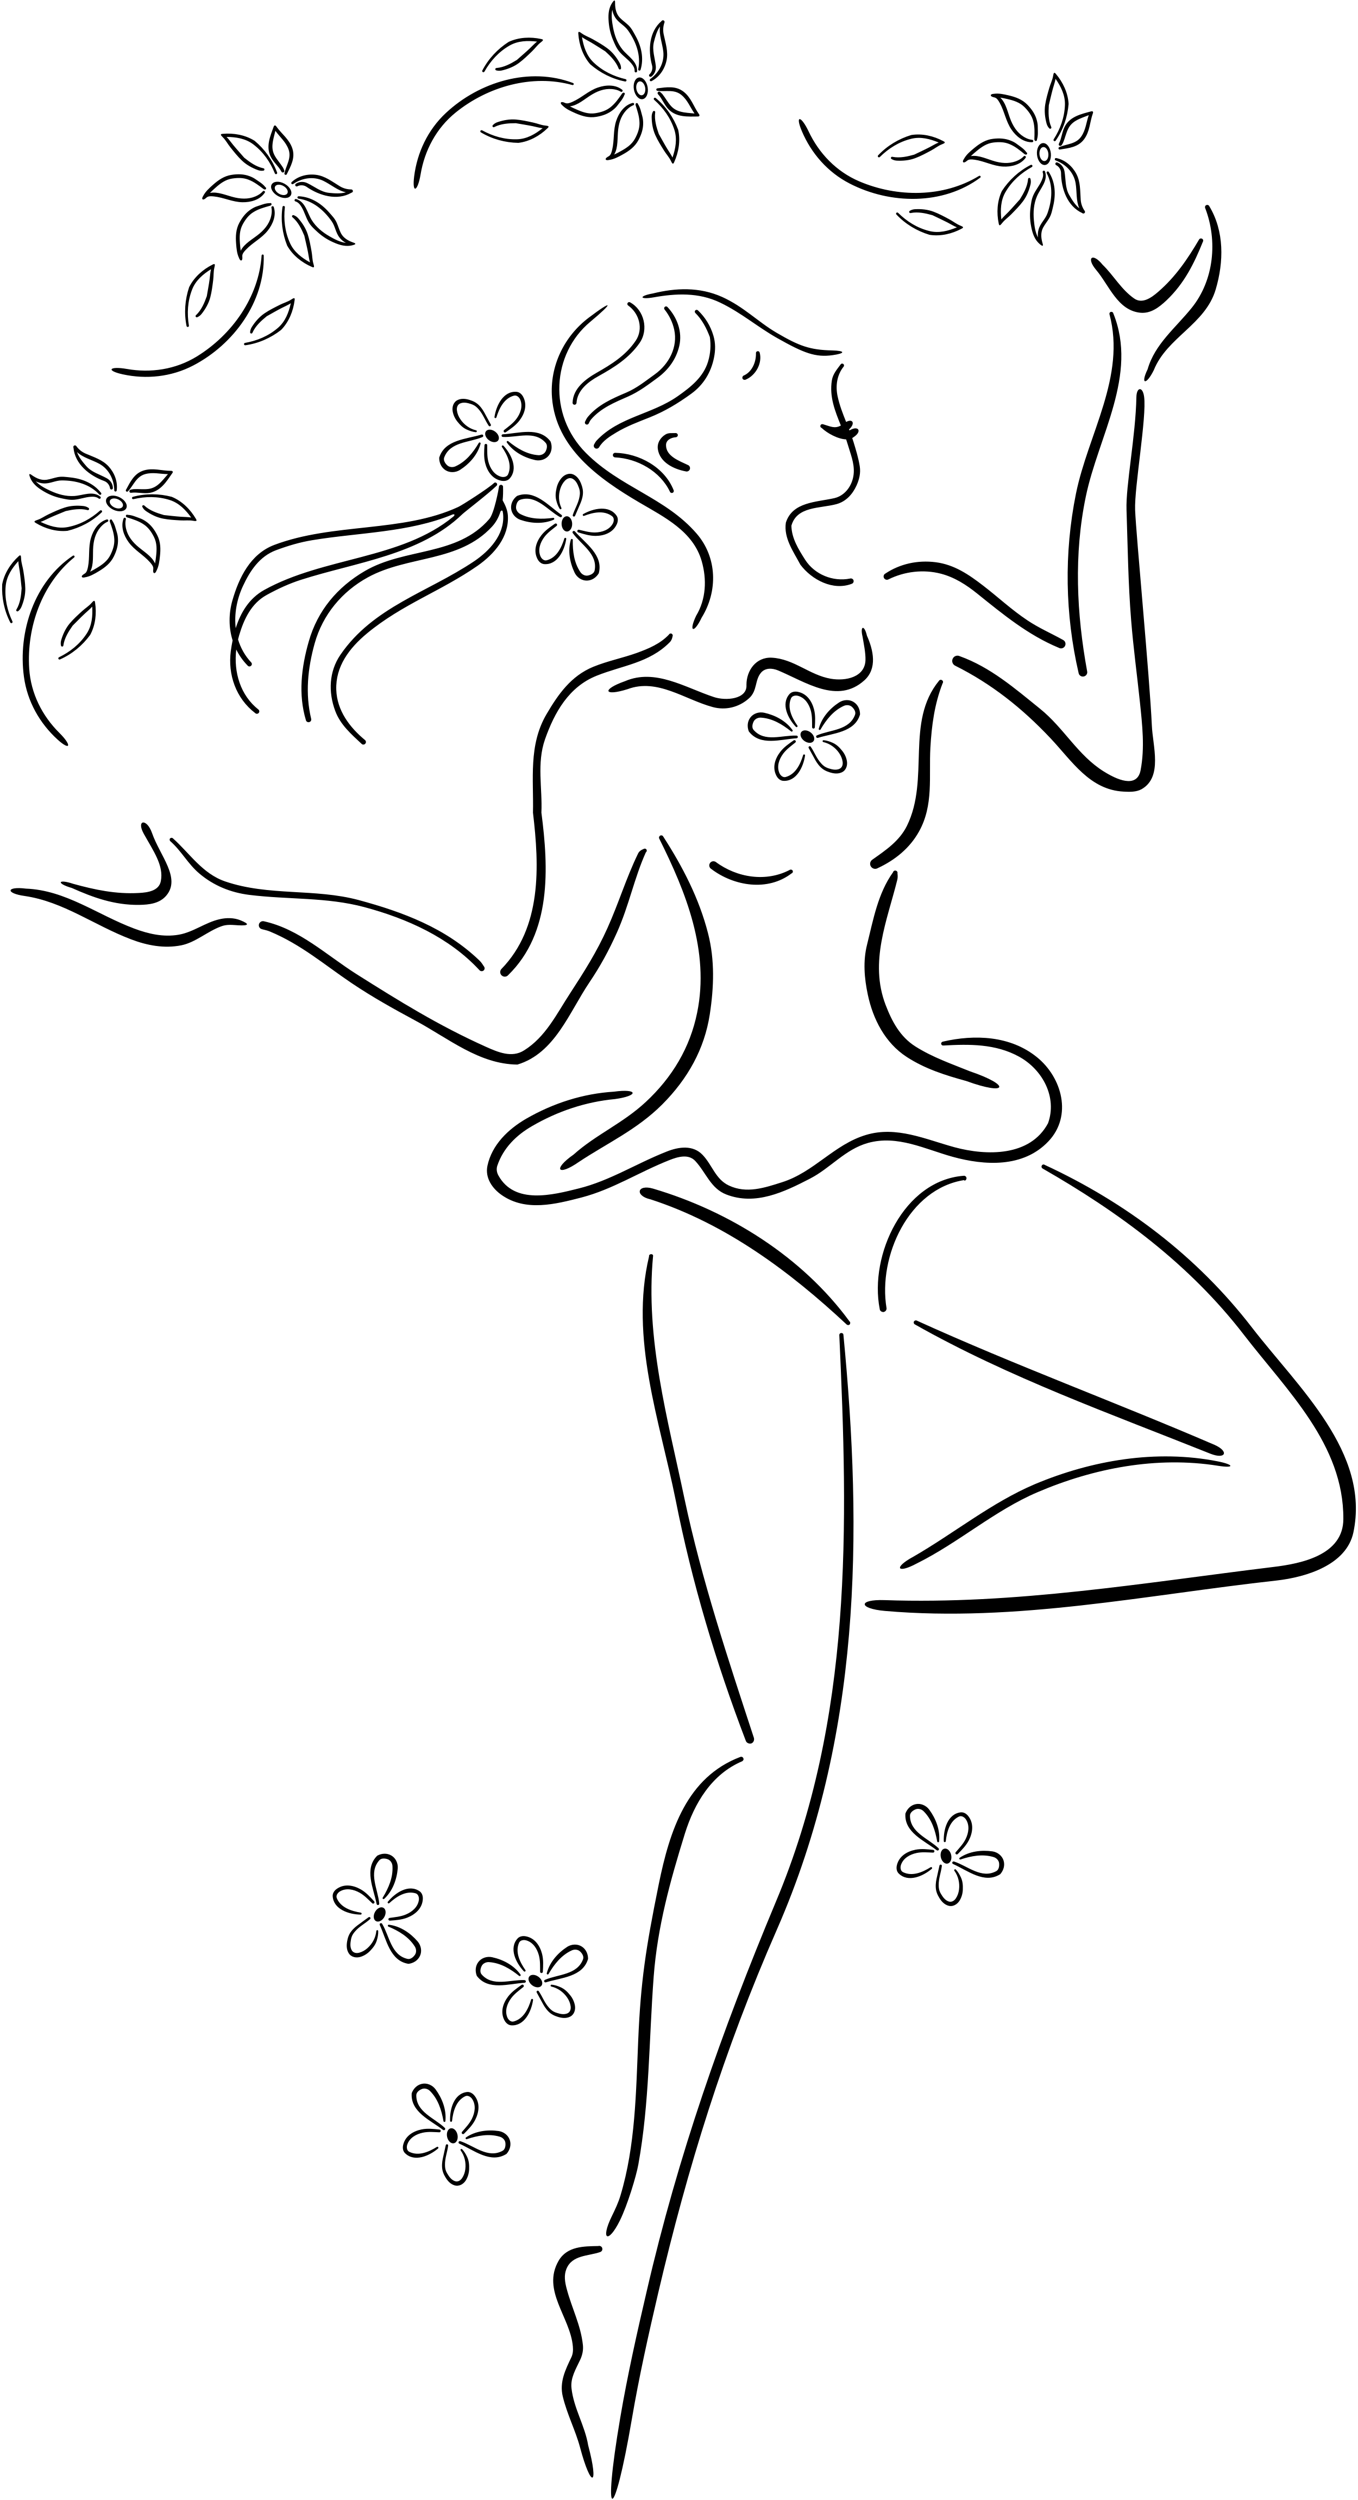 <?xml version="1.0" encoding="UTF-8"?>
<svg xmlns="http://www.w3.org/2000/svg" xmlns:xlink="http://www.w3.org/1999/xlink" width="345pt" height="635pt" viewBox="0 0 345 635" version="1.1">
<g id="surface1">
<path style=" stroke:none;fill-rule:nonzero;fill:rgb(0%,0%,0%);fill-opacity:1;" d="M 290.059 200.41 C 288.703 201.18 287.047 201.137 285.418 201.047 C 276.855 200.582 272.387 193.352 266.914 187.535 C 259.629 179.793 251.816 173.641 242.672 169.074 C 242.008 168.758 241.711 167.945 242.047 167.277 C 242.359 166.613 243.156 166.336 243.82 166.652 C 251.613 169.453 257.75 174.781 264.246 180.027 C 270.328 184.934 273.789 191.809 280.441 195.949 C 285.109 198.863 289.008 199.602 289.77 195.613 C 290.867 189.883 290.195 184.129 289.602 178.383 C 288.871 171.383 287.93 164.555 287.367 157.523 C 286.605 148.113 286.508 139.02 286.191 129.473 C 285.977 123.391 288.52 110.645 288.699 100.875 C 288.746 98.266 290.293 98.074 290.66 100.746 C 291.363 105.832 288.156 123.781 288.375 129.5 C 288.629 135.996 292.062 171.84 292.625 184.25 C 292.848 189.453 295.43 197.312 290.059 200.41 Z M 305.375 60.629 C 305.094 60.48 304.758 60.578 304.609 60.859 C 301.746 65.719 298.664 70.305 294.227 74.125 C 292.504 75.621 290.199 77.262 288.141 75.816 C 284.828 73.508 282.93 69.953 280.094 67.211 C 277.551 64.062 275.875 65.445 278.461 68.535 C 281.773 72.434 283.891 78.801 289.652 79.422 C 292.312 79.699 294.41 78.098 296.316 76.312 C 300.883 71.996 303.398 66.844 305.602 61.371 C 305.754 61.109 305.652 60.754 305.375 60.629 Z M 275.859 126.074 C 279.035 110.773 289.184 95.254 282.824 79.555 C 282.758 79.289 282.496 79.141 282.215 79.211 C 281.949 79.273 281.801 79.535 281.863 79.801 C 286.086 95.617 276.422 110.211 273.344 125.395 C 270.293 140.5 270.582 156.082 274.031 170.973 C 274.152 171.559 274.754 171.945 275.355 171.801 C 275.941 171.68 276.328 171.078 276.188 170.496 C 273.508 155.863 272.781 140.812 275.859 126.074 Z M 239.332 172.762 C 239.082 172.566 238.719 172.633 238.551 172.898 C 229.945 183.434 236.297 197.738 230.406 209.746 C 228.488 213.617 225.008 215.934 221.652 218.309 C 221.051 218.688 220.875 219.484 221.254 220.066 C 221.633 220.668 222.43 220.844 223.031 220.465 C 227.332 218.453 231.109 215.457 233.48 211.172 C 237.219 204.473 235.961 197.27 236.363 189.91 C 236.691 184.16 237.422 178.789 239.469 173.539 C 239.66 173.293 239.598 172.93 239.332 172.762 Z M 246.371 272.07 C 241.66 270.164 236.918 268.539 232.523 265.754 C 228.68 263.305 226.613 259.465 224.984 255.211 C 220.812 244.277 225.387 233.816 227.965 223.41 C 228.086 222.879 228.074 222.352 228 221.812 C 228.082 221.504 227.895 221.203 227.582 221.121 C 227.254 221.039 226.953 221.23 226.871 221.539 C 223.02 226.926 221.863 233.551 220.281 239.895 C 219.215 244.125 219.578 248.441 220.473 252.645 C 221.789 258.836 224.844 264.84 230.32 268.418 C 235.02 271.484 240.188 273.094 245.473 274.547 C 256.008 278.379 256.984 275.664 246.371 272.07 Z M 179.887 237.082 C 177.629 228.207 173.426 220.105 168.492 212.465 C 168.344 212.18 168.012 212.078 167.727 212.227 C 167.457 212.371 167.34 212.707 167.484 212.996 C 174.285 226.613 180.297 241.547 177.117 257.164 C 175.328 266.02 170.805 273.625 164.012 279.918 C 158.203 285.312 151.359 288.18 145.723 293.23 C 140.348 296.988 141.691 298.852 147.07 295.098 C 154.215 290.352 161.84 286.914 168.273 280.469 C 174.754 273.953 178.969 266.402 180.32 257.625 C 181.375 250.742 181.617 243.828 179.887 237.082 Z M 220.246 161.449 C 219.578 158.605 218.461 158.898 219.137 161.723 C 219.426 163.477 219.926 165.789 219.875 167.625 C 219.758 172.004 214.852 173.035 211.066 172.383 C 205.66 171.461 201.699 167.324 196.051 167.035 C 192.051 166.852 189.633 170.301 189.637 173.934 C 189.875 177.625 184.367 178.035 181.387 177.043 C 174.051 174.637 166.492 169.691 158.766 173.008 C 152.77 175.117 153.391 176.941 159.449 175.027 C 167.008 172.195 173.953 177.656 181.062 179.574 C 184.258 180.449 187.719 179.688 190.312 177.328 C 192.449 175.402 191.703 172.727 193.371 170.805 C 194.453 169.574 196.215 169.66 197.699 170.281 C 204.758 173.25 212.777 178.918 219.582 172.797 C 222.941 169.773 221.867 165.094 220.246 161.449 Z M 211.375 89 C 205.742 88.871 203.008 87.875 197.238 84.48 C 192.547 81.723 188.965 77.914 183.465 75.422 C 177.648 72.824 171.668 73.105 165.867 74.531 C 162.238 75.168 162.41 76.16 166.043 75.523 C 171.699 74.516 177.461 74.215 182.969 76.863 C 188.395 79.469 192.41 83.027 197.551 85.918 C 204.254 89.703 207.203 90.812 211.527 90.203 C 214.77 89.75 214.855 89.078 211.375 89 Z M 176.965 135.5 C 169.043 126.359 157.602 123.805 148.859 115.043 C 139.16 105.297 140.199 89.852 149.953 81.734 C 155.988 76.711 155.766 76.004 149.582 80.676 C 143.297 85.426 139.609 93.031 140.238 101 C 141.234 113.766 152.055 121.516 162.344 127.57 C 168.844 131.383 176.102 134.941 178.273 142.535 C 179.59 147.137 179.391 152.18 176.852 156.395 C 174.887 160.535 176.285 161.016 178.25 156.875 C 182.414 150.156 182.23 141.57 176.965 135.5 Z M 307.23 52.387 C 307.102 52.098 306.766 51.961 306.473 52.09 C 306.18 52.199 306.062 52.535 306.172 52.828 C 309.367 61.105 308.445 71.105 302.77 78.168 C 298.656 83.285 293.398 87.367 291.555 93.777 C 289.66 97.688 291.191 97.922 293.125 94 C 296.492 85.633 306.219 82.414 308.848 73.512 C 310.922 66.512 311.051 58.73 307.23 52.387 Z M 38.633 211.598 C 37.285 207.727 34.543 208.191 36.539 211.781 C 39.004 216.211 41.633 219.82 40.859 223.781 C 40.383 226.254 37.586 226.676 35.305 226.793 C 29.461 227.129 24.055 225.977 18.617 224.473 C 14.652 223.152 14.254 224.375 18.262 225.531 C 23.648 227.934 29.039 229.891 35.32 229.82 C 37.934 229.777 40.555 229.477 42.273 227.426 C 45.984 222.973 40.645 217.352 38.633 211.598 Z M 193.004 89.586 C 192.957 89.32 192.711 89.145 192.445 89.191 C 192.18 89.238 192.004 89.484 192.051 89.754 C 192.094 92.004 191.035 94.504 188.879 95.41 C 188.613 95.578 188.516 95.926 188.66 96.195 C 188.824 96.461 189.156 96.562 189.445 96.414 C 191.992 95.359 193.707 92.25 193.004 89.586 Z M 170.594 160.926 C 170.34 160.812 170.027 160.945 169.914 161.199 C 167.707 163.512 164.816 164.723 161.809 165.82 C 158.055 167.16 154.461 167.832 150.723 169.348 C 145.078 171.672 141.824 176.305 138.844 181.383 C 134.215 189.262 135.602 197.973 135.402 206.395 C 137.023 220.031 137.691 235.527 127.352 246.133 C 126.945 246.617 126.996 247.355 127.48 247.762 C 127.965 248.188 128.703 248.137 129.109 247.652 C 140.145 236.867 139.383 220.504 137.543 206.391 C 137.828 200.176 136.316 193.883 138.465 187.754 C 140.855 180.973 144.484 174.445 151.59 171.613 C 158.141 168.992 164.891 168.402 170.117 163.148 C 170.57 162.715 170.758 162.191 170.867 161.602 C 170.98 161.348 170.871 161.055 170.594 160.926 Z M 164.238 215.762 C 164.078 215.516 163.754 215.453 163.527 215.613 C 162.922 215.855 162.387 216.164 162.086 216.809 C 158.973 223.262 157.258 229.18 154.316 235.723 C 151.59 241.797 148.414 246.77 144.887 252.195 C 141.398 257.52 138.648 263.344 133.121 266.785 C 130.012 268.742 126.508 267.234 123.395 265.836 C 111.352 260.422 101.461 254.273 90.621 247.434 C 82.848 242.508 76.07 235.977 67.043 233.98 C 66.488 233.844 65.922 234.195 65.781 234.754 C 65.645 235.309 65.992 235.855 66.547 235.992 C 67.207 236.172 67.879 236.289 68.535 236.566 C 76.43 239.84 82.355 244.973 89.258 249.637 C 94.602 253.234 99.82 256.133 105.566 259.23 C 114.047 263.797 121.738 270.285 131.453 270.375 C 140.984 267.488 144.562 257.184 149.754 249.48 C 152.512 245.387 154.688 241.41 156.762 236.77 C 159.848 229.844 161.113 223.047 164.086 216.457 C 164.316 216.32 164.379 215.992 164.238 215.762 Z M 61.082 233.727 C 59.426 233.059 57.539 233.055 55.816 233.453 C 52.148 234.27 49.109 236.766 45.371 237.398 C 41.52 238.055 37.754 237.199 34.102 235.836 C 24.684 232.301 16.684 226.078 6.582 225.688 C 1.574 225.055 1.316 226.879 6.301 227.562 C 16.117 229.008 23.898 234.988 33.262 238.555 C 37.426 240.145 41.73 240.941 46.055 240.086 C 49.719 239.348 52.703 236.52 56.25 235.25 C 57.691 234.719 59.059 234.918 60.5 235 C 63.207 235.152 63.535 234.719 61.082 233.727 Z M 122.953 245.465 C 122.605 244.926 122.281 244.402 121.812 243.961 C 113.195 235.656 102.309 231.621 91.203 228.613 C 79.961 225.582 68.312 227.645 57.227 223.871 C 51.371 221.867 48.195 216.695 43.871 212.867 C 43.656 212.723 43.352 212.766 43.184 212.961 C 43.035 213.176 43.078 213.484 43.277 213.652 C 46.062 216.086 47.742 219.41 50.625 221.836 C 54.285 224.949 58.621 226.688 63.348 227.281 C 73.309 228.512 82.938 227.816 92.555 230.383 C 103.41 233.289 114.109 238.09 121.789 246.383 C 122.047 246.699 122.52 246.754 122.84 246.496 C 123.156 246.258 123.211 245.781 122.953 245.465 Z M 263.469 268.527 C 256.688 263 247.562 262.691 239.539 264.547 C 239.254 264.598 239.062 264.844 239.113 265.133 C 239.164 265.418 239.43 265.586 239.715 265.535 C 246.188 265.172 252.902 265.055 258.926 268.383 C 264.93 271.711 268.605 278.707 266.258 285.262 C 261.688 293.82 250.582 293.543 242.523 291.379 C 235.145 289.371 227.766 285.91 220.004 288.246 C 211.887 290.672 206.812 297.703 198.641 300.27 C 194.23 301.672 189.672 303.215 185.176 301.094 C 181.75 299.477 180.992 295.934 178.492 293.309 C 176.039 290.734 172.441 291.266 169.465 292.434 C 161.598 295.52 154.992 299.855 147.031 301.836 C 140.316 303.52 130.73 305.965 126.625 298.551 C 126.195 297.781 126.059 296.883 126.344 296.051 C 127.855 291.562 131.176 288.312 135.117 286.031 C 141.621 282.242 148.762 279.836 156.238 279.137 C 162.387 278.293 162.117 276.414 155.969 277.258 C 148.102 277.75 140.59 280.164 133.738 284.094 C 129.102 286.77 124.965 290.754 123.836 296.074 C 123.18 299.176 125.086 301.867 127.477 303.527 C 133.602 307.777 141.098 305.84 147.746 304.129 C 155.672 302.055 162.223 297.746 170.027 294.652 C 172.141 293.812 174.898 292.977 176.645 294.871 C 179.383 297.828 180.555 301.844 184.516 303.371 C 191.949 306.254 199.227 302.723 205.746 299.363 C 211.008 296.656 214.676 291.91 220.516 290.277 C 228.008 288.203 234.988 291.852 242.027 293.801 C 250.133 296.035 259.941 296.637 266.34 289.883 C 272.477 283.43 269.832 273.699 263.469 268.527 Z M 201.406 221.172 C 201.305 220.926 201.016 220.797 200.734 220.879 C 194.648 224.121 187.191 222.922 181.801 218.887 C 181.277 218.594 180.629 218.738 180.336 219.262 C 180.039 219.754 180.211 220.402 180.703 220.699 C 186.477 225.078 195.059 226.465 201.105 221.812 C 201.359 221.738 201.484 221.453 201.406 221.172 Z M 214.262 338.934 C 214.227 338.703 213.965 338.508 213.676 338.551 C 213.391 338.594 213.195 338.855 213.227 339.086 C 215.445 387.383 216.711 436.402 197.098 483.035 C 183.246 516.152 172.25 547.559 164.352 581.68 C 161.84 592.434 159.426 603.176 157.586 613.973 C 152.91 641.402 155.906 641.477 160.527 614.355 C 162.352 603.668 164.711 593.074 167.211 582.375 C 174.684 550.543 183.828 520.934 197.41 489.969 C 218.805 441.082 219.16 389.535 214.262 338.934 Z M 309.418 371.16 C 293.723 368.059 277.391 370.867 262.906 376.941 C 251.902 381.617 242.445 389.363 232.035 395.367 C 226.961 398.09 227.84 399.805 232.914 397.078 C 243.602 391.773 252.703 383.609 263.598 378.977 C 277.852 372.879 293.848 369.793 309.402 372.266 C 313.785 372.965 313.492 371.969 309.418 371.16 Z M 308.527 366.945 C 283.426 356.137 257.801 346.715 232.902 335.398 C 232.645 335.27 232.312 335.387 232.18 335.645 C 232.051 335.902 232.164 336.234 232.426 336.367 C 256.289 349.867 282.172 359.066 307.57 369.234 C 311.434 370.723 312.273 368.598 308.527 366.945 Z M 244.793 298.621 C 229.621 299.801 220.797 318.727 223.492 332.449 C 223.516 332.918 223.984 333.246 224.453 333.227 C 224.969 333.137 225.297 332.664 225.219 332.207 C 223.043 319.098 230.871 301.883 244.98 299.707 L 245.012 299.879 C 245.355 299.82 245.59 299.484 245.531 299.141 C 245.473 298.797 245.137 298.562 244.793 298.621 Z M 215.816 335.602 C 203.844 319.258 185.371 307.637 165.922 301.883 C 161.848 300.684 161.188 303.715 165.312 304.617 C 184.422 310.84 200.637 322.895 215.129 336.422 C 215.363 336.594 215.711 336.59 215.883 336.355 C 216.055 336.121 216.051 335.773 215.816 335.602 Z M 318.113 337.227 C 304.086 319.004 285.906 305.332 265.395 295.844 C 265.129 295.652 264.797 295.77 264.664 296.031 C 264.531 296.289 264.582 296.574 264.852 296.762 C 284.164 307.816 302.137 320.992 316.012 339.008 C 326.98 353.23 341.383 366.855 341.277 385.781 C 341.281 394.91 330.711 397.117 323.438 397.977 C 290.551 401.992 257.93 407.555 224.746 406.391 C 217.945 406.152 218.027 408.547 224.82 409.137 C 258.215 412.047 291.156 405.074 324.336 401.41 C 332.074 400.531 342.066 397.367 343.824 389.227 C 348.105 368.918 329.914 352.48 318.113 337.227 Z M 191.527 441.371 C 184.953 421.312 178.277 401.332 173.895 380.656 C 169.633 360.312 163.895 339.988 165.922 318.898 C 165.871 318.613 165.613 318.48 165.328 318.531 C 165.039 318.578 164.844 318.793 164.895 319.078 C 159.938 339.914 167.594 360.785 171.668 381.047 C 175.773 401.828 181.883 422.266 189.48 442.145 C 189.695 442.695 190.328 442.938 190.891 442.781 C 191.441 442.566 191.684 441.934 191.527 441.371 Z M 188.84 446.555 C 188.723 446.223 188.406 446.102 188.074 446.219 C 174.531 451.367 170.156 464.785 167.348 478.594 C 164.02 494.961 162.766 503.348 162.141 518.125 C 161.574 531.441 161.434 544.973 157.625 557.625 C 157.09 559.406 156.297 561.102 155.465 562.797 C 152.465 568.898 154.504 569.98 157.469 563.984 C 159.414 560.051 161.629 552.719 162.164 549.758 C 165.02 533.98 164.84 518.379 166.07 501.969 C 167.039 489.309 170.258 477.73 173.988 465.707 C 176.406 457.98 180.773 450.617 188.559 447.312 C 188.824 447.148 189.004 446.82 188.84 446.555 Z M 129.023 130.887 C 128.926 129.535 128.363 128.277 127.695 127.066 C 127.809 125.953 127.832 124.824 127.797 123.715 C 127.84 123.426 127.633 123.172 127.344 123.125 C 127.074 123.102 126.797 123.309 126.773 123.578 C 126.711 124.113 125.574 130.34 124.305 131.816 C 116.09 141.344 102.914 139.039 92.652 145.047 C 85.75 149.086 80.695 155.012 78.445 162.902 C 76.547 169.523 75.75 176.379 77.723 182.934 C 77.832 183.305 78.215 183.504 78.586 183.395 C 78.953 183.285 79.152 182.902 79.043 182.531 C 77.531 176.199 78.168 169.746 79.945 163.395 C 81.988 156.098 86.891 150.227 93.457 146.629 C 103.691 141.027 116.562 142.883 124.988 133.762 C 126.02 132.645 126.691 131.363 127.121 129.996 C 127.234 129.641 127.621 129.539 127.695 129.859 C 127.77 130.18 127.82 130.508 127.836 130.84 C 128.145 135.82 124.371 139.918 120.379 142.598 C 108.656 150.438 94.789 154.148 86.469 166.32 C 83.582 170.566 83.379 175.758 85.164 180.555 C 86.473 184.086 89.246 186.461 91.871 188.926 C 92.121 189.18 92.547 189.168 92.781 188.898 C 93.031 188.648 93.023 188.242 92.77 187.988 C 88.828 184.746 85.605 180.445 85.43 175.184 C 85.23 169.281 88.691 164.645 93.246 160.859 C 102.203 153.449 112.051 150.148 121.332 143.691 C 125.594 140.699 129.383 136.328 129.023 130.887 Z M 181.246 85.27 C 180.504 82.742 179.16 80.586 177.305 78.816 C 177.117 78.645 176.828 78.641 176.645 78.824 C 176.469 79.012 176.469 79.301 176.648 79.484 C 178.363 81.176 179.5 83.371 180.336 85.605 C 180.652 87.664 180.5 89.77 179.898 91.785 C 178.715 95.742 175.566 98.242 172.238 100.586 C 165.559 105.297 157.215 105.852 151.555 111.906 C 151.297 112.184 151.141 112.527 150.945 112.848 C 150.738 113.195 150.859 113.641 151.203 113.848 C 151.551 114.047 151.996 113.934 152.203 113.586 C 153.203 111.902 154.945 110.816 156.621 109.812 C 159.301 108.215 162.117 107.172 165.008 106.02 C 168.859 104.48 172.203 102.48 175.637 99.98 C 178.781 97.688 180.652 94.523 181.398 90.809 C 181.77 88.934 181.797 87.121 181.246 85.27 Z M 174.707 118.078 C 172.52 117.031 169.184 115.859 169.203 113.043 C 169.207 111.727 170.516 111.121 171.719 111.047 C 172.016 111.02 172.23 110.758 172.199 110.469 C 172.172 110.172 171.906 109.957 171.613 109.988 C 170.758 110.043 169.879 109.859 169.078 110.34 C 167.789 111.105 166.902 112.516 167.125 114.062 C 167.605 117.43 171.164 119.148 174.188 119.711 C 174.641 119.852 175.117 119.605 175.266 119.152 C 175.406 118.699 175.152 118.223 174.707 118.078 Z M 169.594 78.004 C 169.426 77.789 169.125 77.754 168.91 77.922 C 168.699 78.082 168.66 78.391 168.832 78.602 C 170.023 80.102 170.879 81.844 171.285 83.73 C 172.234 88.145 169.98 92.469 166.336 95.086 C 163.918 96.824 161.758 98.586 159.062 99.727 C 155.5 101.234 151.941 102.805 149.371 105.844 C 149.059 106.223 148.84 106.645 148.641 107.082 C 148.516 107.34 148.609 107.652 148.867 107.777 C 149.121 107.91 149.438 107.809 149.562 107.551 C 149.734 107.199 149.895 106.844 150.148 106.539 C 152.664 103.621 156.152 102.203 159.57 100.703 C 162.312 99.496 164.578 97.773 167.055 95.957 C 169.828 93.91 171.789 91.211 172.566 87.879 C 173.406 84.273 172.023 80.602 169.594 78.004 Z M 160.086 76.793 C 159.867 76.656 159.57 76.73 159.445 76.957 C 159.309 77.176 159.379 77.465 159.602 77.602 C 162.371 79.57 163.527 83.535 161.5 86.535 C 158.98 90.27 155.363 92.516 151.602 94.66 C 148.723 96.305 145.605 98.648 145.465 102.246 C 145.434 102.523 145.633 102.766 145.902 102.797 C 146.184 102.824 146.43 102.625 146.461 102.348 C 146.645 99.105 149.449 96.965 152.07 95.512 C 156.023 93.316 159.82 90.945 162.492 87.098 C 164.855 83.695 163.633 78.738 160.086 76.793 Z M 171.141 124.504 C 168.84 118.668 162.367 115.125 156.293 115.004 C 155.973 114.996 155.711 115.254 155.703 115.57 C 155.695 115.891 155.945 116.152 156.266 116.164 C 161.926 116.441 167.723 119.664 170.207 124.902 C 170.316 125.164 170.617 125.277 170.871 125.168 C 171.129 125.059 171.25 124.758 171.141 124.504 Z M 270.121 162.555 C 267.102 160.867 264.012 159.555 261.027 157.559 C 256.906 154.809 253.625 151.695 249.746 148.715 C 246.105 145.914 242.414 143.387 237.688 142.789 C 233.09 142.211 228.629 143.203 224.902 145.684 C 224.5 145.902 224.359 146.426 224.59 146.824 C 224.824 147.227 225.336 147.367 225.734 147.137 C 229.82 145.121 234.605 144.555 239.043 145.707 C 242.531 146.621 245.484 148.523 248.285 150.777 C 254.902 156.098 261.23 161.309 268.98 164.52 C 269.527 164.84 270.219 164.656 270.535 164.109 C 270.852 163.562 270.672 162.871 270.121 162.555 Z M 212.484 128.043 C 214.922 127.391 216.598 125.52 217.598 123.312 C 218.301 121.762 218.684 120.133 218.426 118.465 C 218.086 116.324 217.473 114.336 216.824 112.211 C 216.723 111.887 216.613 111.574 216.508 111.258 C 216.617 111.195 216.723 111.129 216.816 111.047 C 219.129 109.578 218.098 107.914 215.812 109.324 C 215.777 109.234 215.742 109.145 215.703 109.055 C 217.395 107.508 216.59 106.23 214.961 107.172 C 214.113 105.055 213.289 102.953 212.793 100.645 C 212.219 97.953 212.629 95.215 214.352 93.074 C 214.492 92.848 214.434 92.562 214.207 92.414 C 213.992 92.273 213.695 92.336 213.559 92.559 C 212.641 93.801 211.594 94.98 211.336 96.602 C 210.668 100.762 212.129 104.375 213.621 108.074 C 212.023 108.941 211.004 108.305 209.059 107.738 C 208.793 107.66 208.52 107.797 208.43 108.055 C 208.344 108.312 208.48 108.594 208.738 108.684 C 210.203 110.07 212.91 111.527 214.961 111.59 C 215.098 111.996 215.23 112.406 215.355 112.82 C 216.066 115.27 217.039 117.516 216.902 120.039 C 216.746 122.969 214.895 125.852 211.938 126.523 C 207.367 127.555 201.32 127.457 199.648 132.738 C 199.055 136.66 201.59 140.121 203.332 143.406 C 206.223 147.266 211.641 150.102 216.391 148.27 C 216.762 148.145 216.953 147.742 216.832 147.371 C 216.707 147.012 216.305 146.82 215.938 146.941 C 211.59 147.805 206.938 145.906 204.539 142.152 C 202.852 139.496 201.113 136.715 201.055 133.516 C 202.445 128.527 208.32 129.164 212.484 128.043 Z M 152.992 570.953 C 152.867 570.531 152.402 570.305 151.992 570.438 C 148.34 570.504 144.062 570.473 141.914 574.18 C 137.555 581.727 144.902 588.504 145.535 595.945 C 145.621 596.898 145.562 597.824 145.168 598.66 C 143.648 601.844 142.07 605.004 142.984 608.695 C 144.117 613.332 146.18 617.188 147.363 621.586 C 150.176 632.156 152.234 631.609 149.422 621.035 C 148.59 616.031 145.766 611.695 145.188 606.562 C 144.883 603.91 146.316 601.664 147.402 599.316 C 147.945 598.137 148.227 596.887 148.086 595.57 C 147.535 590.477 145.305 586.344 143.965 581.289 C 143.508 579.578 143.242 577.902 143.883 576.289 C 145.328 572.664 149.426 573.031 152.484 571.961 C 152.895 571.828 153.133 571.371 152.992 570.953 Z M 142.621 130.746 C 139.316 128.453 135.797 124.184 131.34 125.961 C 130.301 126.77 129.727 127.949 129.855 129.18 C 129.984 130.469 130.949 131.586 132.199 132.023 C 134.91 132.953 137.984 133.141 140.648 132 C 140.777 131.953 140.852 131.812 140.801 131.68 C 140.754 131.555 140.613 131.477 140.48 131.531 C 137.695 131.895 134.77 131.898 132.18 130.547 C 131.516 130.203 131.062 129.492 131.098 128.805 C 131.137 128.055 131.453 127.148 132.18 126.914 C 136.246 125.602 139.055 129.543 142.234 131.305 C 142.398 131.41 142.609 131.383 142.715 131.219 C 142.824 131.07 142.785 130.852 142.621 130.746 Z M 143.684 136.605 C 143.555 136.562 143.41 136.633 143.371 136.766 C 142.66 139.059 141.43 141.641 138.895 142.301 C 138.16 142.496 137.535 141.844 137.297 141.27 C 136.598 139.586 137.246 137.766 138.32 136.348 C 139.188 135.223 140.316 134.438 141.395 133.57 C 141.551 133.457 141.574 133.238 141.457 133.082 C 141.336 132.934 141.125 132.902 140.969 133.02 C 139.734 133.875 138.504 134.707 137.547 135.93 C 136.23 137.621 135.473 139.836 136.52 141.922 C 136.859 142.613 137.465 143.215 138.27 143.273 C 141.621 143.5 143.406 139.789 143.848 136.91 C 143.887 136.777 143.809 136.641 143.684 136.605 Z M 146.043 134.961 C 145.918 134.812 145.695 134.801 145.562 134.926 C 145.414 135.051 145.406 135.266 145.531 135.41 C 147.652 138.363 151.895 140.691 151.066 144.887 C 150.914 145.633 150.055 146.055 149.316 146.18 C 148.637 146.301 147.879 145.93 147.457 145.312 C 145.812 142.895 145.477 139.988 145.512 137.18 C 145.551 137.043 145.457 136.91 145.324 136.883 C 145.188 136.844 145.059 136.938 145.027 137.066 C 144.203 139.848 144.75 142.879 145.988 145.461 C 146.57 146.652 147.793 147.48 149.086 147.457 C 150.32 147.441 151.426 146.738 152.113 145.609 C 153.355 140.977 148.707 137.98 146.043 134.961 Z M 156.648 130.984 C 154.75 128.215 150.73 129.113 148.199 130.547 C 148.07 130.602 148.008 130.746 148.062 130.867 C 148.105 130.996 148.25 131.066 148.379 131.016 C 150.621 130.152 153.406 129.52 155.496 131.094 C 156.105 131.551 155.984 132.449 155.68 132.988 C 154.789 134.582 152.957 135.199 151.18 135.234 C 149.758 135.254 148.445 134.855 147.098 134.547 C 146.91 134.496 146.723 134.609 146.676 134.797 C 146.633 134.984 146.742 135.172 146.926 135.223 C 148.363 135.656 149.781 136.109 151.332 136.105 C 153.477 136.086 155.684 135.309 156.672 133.195 C 157.004 132.5 157.102 131.652 156.648 130.984 Z M 143.977 131.113 C 143.234 131.129 142.648 132.008 142.672 133.078 C 142.691 134.148 143.312 135.008 144.055 134.992 C 144.797 134.977 145.383 134.098 145.359 133.023 C 145.34 131.953 144.719 131.098 143.977 131.113 Z M 147.672 122.961 C 147.305 121.988 146.766 121.094 145.828 120.59 C 144.723 119.996 143.473 120.488 142.719 121.336 C 142.078 122.055 141.641 122.918 141.414 123.879 C 141.172 124.941 141.035 125.941 141.312 127.047 C 141.512 127.844 141.77 128.555 142.188 129.215 C 142.246 129.332 142.395 129.379 142.512 129.316 C 142.629 129.258 142.676 129.113 142.617 128.992 C 141.902 127.465 141.836 125.715 142.355 124.102 C 142.602 123.332 143 122.621 143.559 122.051 C 143.797 121.809 144.078 121.609 144.418 121.5 C 144.863 121.355 145.289 121.445 145.652 121.695 C 146.406 122.211 146.758 123.02 147.062 123.852 C 147.215 124.262 147.305 124.66 147.32 125.094 C 147.336 125.445 147.289 125.777 147.227 126.133 C 146.934 127.832 146.031 129.203 145.523 130.773 C 145.461 130.93 145.531 131.109 145.688 131.176 C 145.844 131.238 146.023 131.164 146.09 131.012 C 146.473 130.191 146.789 129.352 147.164 128.516 C 147.578 127.605 147.93 126.742 148.062 125.703 C 148.191 124.699 148.008 123.844 147.672 122.961 Z M 122.754 110.594 C 122.703 110.414 122.512 110.309 122.324 110.371 C 118.477 111.547 112.945 111.664 111.578 116.262 C 111.57 117.578 112.141 118.762 113.188 119.422 C 114.277 120.117 115.75 120.051 116.867 119.344 C 119.277 117.793 121.332 115.496 122.09 112.695 C 122.133 112.57 122.066 112.422 121.93 112.383 C 121.801 112.34 121.656 112.402 121.613 112.539 C 120.176 114.949 118.363 117.25 115.695 118.445 C 115.02 118.754 114.176 118.668 113.66 118.215 C 113.098 117.719 112.586 116.91 112.848 116.191 C 114.336 112.188 119.172 112.426 122.523 111.023 C 122.711 110.961 122.816 110.777 122.754 110.594 Z M 127.926 113.23 C 127.844 113.117 127.688 113.094 127.582 113.172 C 127.469 113.242 127.434 113.402 127.516 113.516 C 128.871 115.496 130.137 118.059 129.086 120.457 C 128.785 121.156 127.883 121.242 127.285 121.074 C 125.527 120.574 124.504 118.941 124.059 117.219 C 123.711 115.84 123.793 114.469 123.781 113.086 C 123.789 112.895 123.633 112.738 123.438 112.734 C 123.246 112.738 123.09 112.887 123.086 113.078 C 122.992 114.578 122.883 116.062 123.246 117.566 C 123.762 119.648 125.031 121.617 127.316 122.09 C 128.07 122.246 128.914 122.145 129.461 121.551 C 131.715 119.062 129.91 115.363 127.926 113.23 Z M 139.871 112.133 C 137.008 108.285 131.773 110.078 127.754 110.301 C 127.559 110.305 127.414 110.473 127.426 110.656 C 127.434 110.848 127.598 110.988 127.789 110.98 C 131.422 111.145 135.879 109.258 138.656 112.508 C 139.148 113.09 138.945 114.027 138.59 114.684 C 138.258 115.289 137.496 115.656 136.754 115.605 C 133.84 115.395 131.348 113.859 129.168 112.094 C 129.082 111.977 128.922 111.969 128.816 112.051 C 128.703 112.137 128.691 112.297 128.777 112.402 C 130.449 114.77 133.168 116.223 135.965 116.848 C 137.258 117.129 138.664 116.688 139.445 115.656 C 140.203 114.676 140.336 113.371 139.871 112.133 Z M 132.953 100.863 C 132.613 100.172 132.012 99.57 131.203 99.512 C 127.855 99.285 126.07 102.996 125.629 105.871 C 125.59 106.008 125.664 106.148 125.793 106.18 C 125.922 106.227 126.066 106.152 126.105 106.02 C 126.816 103.727 128.047 101.145 130.578 100.484 C 131.312 100.289 131.941 100.941 132.176 101.516 C 132.875 103.203 132.227 105.02 131.152 106.438 C 130.285 107.562 129.16 108.352 128.078 109.215 C 127.926 109.328 127.902 109.547 128.016 109.703 C 128.141 109.852 128.352 109.883 128.504 109.766 C 129.738 108.91 130.973 108.078 131.93 106.855 C 133.242 105.16 134.004 102.949 132.953 100.863 Z M 125.812 109.637 C 124.957 108.988 123.902 108.945 123.453 109.535 C 123.004 110.129 123.336 111.133 124.188 111.781 C 125.039 112.426 126.098 112.473 126.547 111.879 C 126.992 111.285 126.664 110.281 125.812 109.637 Z M 124.684 107.816 C 124.277 107.004 123.812 106.238 123.391 105.422 C 122.93 104.535 122.473 103.727 121.738 102.977 C 121.031 102.254 120.246 101.871 119.344 101.586 C 118.355 101.27 117.316 101.137 116.34 101.562 C 115.191 102.062 114.805 103.348 115 104.461 C 115.168 105.414 115.574 106.293 116.188 107.062 C 116.871 107.914 117.57 108.641 118.609 109.109 C 119.359 109.445 120.074 109.684 120.855 109.766 C 120.984 109.789 121.109 109.703 121.137 109.574 C 121.16 109.441 121.078 109.316 120.945 109.289 C 119.305 108.902 117.891 107.871 116.945 106.465 C 116.496 105.793 116.184 105.039 116.082 104.246 C 116.039 103.91 116.059 103.566 116.184 103.23 C 116.348 102.797 116.68 102.516 117.102 102.387 C 117.973 102.113 118.824 102.34 119.664 102.613 C 120.082 102.75 120.453 102.926 120.801 103.18 C 121.09 103.391 121.316 103.629 121.559 103.898 C 122.711 105.184 123.227 106.742 124.148 108.113 C 124.23 108.262 124.414 108.312 124.562 108.23 C 124.711 108.148 124.762 107.965 124.684 107.816 Z M 249.09 44.746 C 248.996 44.625 248.82 44.602 248.711 44.684 C 239.699 50.188 227.973 50.184 218.305 46.062 C 212.441 43.559 208.055 38.922 205.441 33.398 C 203.48 29.266 201.957 29.172 203.715 33.316 C 206.09 38.926 210.266 43.75 215.879 46.625 C 226.188 51.93 239.59 52.152 249.023 45.121 C 249.145 45.031 249.172 44.855 249.09 44.746 Z M 265.488 41.902 C 264.516 42 263.602 40.836 263.449 39.301 C 263.297 37.766 263.957 36.441 264.93 36.348 C 265.902 36.246 266.812 37.414 266.969 38.949 C 267.121 40.484 266.461 41.805 265.488 41.902 Z M 266.336 39.016 C 266.238 38.031 265.652 37.285 265.031 37.348 C 264.41 37.41 263.984 38.258 264.082 39.242 C 264.184 40.223 264.766 40.969 265.387 40.906 C 266.012 40.844 266.434 39.996 266.336 39.016 Z M 265.488 41.902 C 264.516 42 263.602 40.836 263.449 39.301 C 263.297 37.766 263.957 36.441 264.93 36.348 C 265.902 36.246 266.812 37.414 266.969 38.949 C 267.121 40.484 266.461 41.805 265.488 41.902 Z M 266.336 39.016 C 266.238 38.031 265.652 37.285 265.031 37.348 C 264.41 37.41 263.984 38.258 264.082 39.242 C 264.184 40.223 264.766 40.969 265.387 40.906 C 266.012 40.844 266.434 39.996 266.336 39.016 Z M 268.246 18.77 C 267.773 18.176 267.664 18.574 267.531 19.344 C 267.355 20.363 266.871 21.273 266.578 22.312 C 266.152 23.785 265.746 25.16 265.523 26.641 C 265.285 28.227 265.469 29.84 265.883 31.375 C 266.004 31.812 266.219 32.23 266.535 32.562 C 266.629 32.703 266.824 32.742 266.969 32.648 C 267.109 32.551 267.148 32.359 267.051 32.215 C 266.32 30.508 266.332 28.559 266.449 26.734 C 266.789 25.34 267.082 23.977 267.473 22.551 C 267.711 21.68 268.016 20.863 268.164 20.012 C 269.516 21.969 270.629 24.152 270.547 26.652 C 270.438 29.867 269.355 32.77 267.691 35.387 C 267.598 35.523 267.633 35.711 267.766 35.809 C 267.902 35.902 268.094 35.867 268.188 35.73 C 270.094 32.984 271.207 29.734 271.477 26.406 C 271.324 23.594 270.055 20.902 268.246 18.77 Z M 266.453 43.691 C 266.371 43.547 266.184 43.496 266.035 43.578 C 265.891 43.66 265.84 43.852 265.926 43.996 C 267.578 47.168 267.297 50.809 266.109 54.168 C 265.566 55.699 264.301 56.672 263.852 58.285 C 263.656 58.969 263.625 59.645 263.695 60.309 C 263.012 58.992 262.797 57.438 262.66 55.957 C 262.469 53.887 262.609 51.805 263.43 49.867 C 264.297 47.82 266.309 45.891 265.488 43.555 C 265.43 43.391 265.25 43.305 265.086 43.363 C 264.926 43.422 264.84 43.602 264.898 43.766 C 265.16 44.488 264.91 45.246 264.602 45.926 C 264.023 47.211 263.145 48.211 262.555 49.5 C 262.051 50.586 261.934 51.684 261.785 52.863 C 261.562 54.695 261.684 56.352 262.098 58.16 C 262.426 59.574 262.941 60.879 263.977 61.836 C 265.18 62.949 265.012 62.242 264.812 61.617 C 264.465 60.359 264.363 58.984 265.016 57.785 C 265.469 56.957 266.031 56.281 266.523 55.465 C 267.125 54.465 267.301 53.426 267.57 52.289 C 268.273 49.285 268.078 46.23 266.453 43.691 Z M 260.77 38.691 C 260.133 37.777 259.207 37.234 258.297 36.547 C 257.852 36.207 257.398 35.977 256.891 35.762 C 255.414 35.141 253.895 35.062 252.289 35.254 C 250.391 35.477 248.875 36.461 247.465 37.629 C 246.488 38.438 245.512 39.25 244.891 40.363 C 244.355 41.129 244.707 41.5 245.344 41.082 C 245.895 40.719 245.93 40.324 247.605 40.566 C 250.105 40.922 252.293 42.172 254.812 42.301 C 256.906 42.41 259.254 41.863 260.551 40.09 C 260.66 39.957 260.641 39.766 260.508 39.66 C 260.375 39.555 260.18 39.57 260.074 39.703 C 259.715 40.094 259.281 40.398 258.805 40.641 C 256.992 41.57 255.02 41.566 252.996 41.043 C 250.859 40.488 248.711 39.305 246.641 39.648 C 247.09 39.211 247.57 38.809 248.055 38.402 C 249.328 37.352 250.652 36.402 252.391 36.195 C 253.809 36.031 255.152 36.051 256.465 36.594 C 257.926 37.195 259.066 38.152 260.301 39.156 C 260.359 39.203 260.438 39.223 260.508 39.246 C 260.66 39.32 260.844 39.254 260.914 39.102 C 260.988 38.945 260.922 38.762 260.77 38.691 Z M 275.582 53.59 C 274.98 52.746 274.629 51.773 274.555 50.742 C 274.391 48.445 274.523 46.168 273.418 44.102 C 272.371 42.148 270.547 40.598 268.383 40.152 C 268.223 40.098 268.043 40.188 267.984 40.34 C 267.93 40.5 268.02 40.676 268.172 40.734 C 270.688 41.664 272.789 43.742 273.258 46.52 C 273.617 48.688 273.336 50.961 274.199 52.906 C 273.102 52.012 272.32 50.73 271.625 49.508 C 270.578 47.684 270.781 45.59 270.438 43.551 C 270.27 42.559 269.629 41.648 268.664 41.281 C 268.492 41.184 268.266 41.242 268.164 41.414 C 268.059 41.594 268.117 41.82 268.289 41.922 C 269.055 42.309 269.547 43.105 269.559 43.926 C 269.59 47.914 271.145 52.379 274.93 54.105 C 275.062 54.246 275.289 54.273 275.457 54.168 C 275.656 54.035 275.703 53.781 275.582 53.59 Z M 277.176 28.293 C 274.707 28.965 271.961 29.547 270.578 32.004 C 269.781 33.426 269.746 35.051 269.027 36.473 C 268.91 36.656 268.969 36.895 269.16 37.012 C 269.34 37.121 269.578 37.059 269.699 36.879 C 269.855 36.656 269.992 36.43 270.102 36.18 C 270.594 34.996 270.82 33.785 271.402 32.648 C 271.824 31.816 272.484 31.148 273.324 30.66 C 274.387 30.031 275.508 29.691 276.602 29.246 C 275.957 31.051 275.859 32.996 274.676 34.695 C 273.316 36.648 271.016 36.531 269.117 37.359 C 268.957 37.414 268.867 37.605 268.926 37.77 C 268.984 37.93 269.176 38.02 269.336 37.961 C 271.531 37.617 273.906 37.391 275.402 35.379 C 276.887 33.402 276.855 31.016 277.621 28.848 C 277.801 28.473 277.645 28.121 277.176 28.293 Z M 263.645 32.184 C 263.645 31.621 263.551 31.121 263.414 30.59 C 263.016 29.039 262.152 27.781 261.031 26.621 C 259.703 25.242 258.004 24.633 256.219 24.219 C 254.984 23.934 253.746 23.648 252.484 23.828 C 251.551 23.867 251.469 24.371 252.188 24.625 C 252.812 24.844 253.145 24.633 253.969 26.109 C 255.199 28.316 255.531 30.812 256.957 32.895 C 258.137 34.629 259.992 36.164 262.191 36.121 C 262.363 36.129 262.504 35.996 262.504 35.824 C 262.512 35.656 262.379 35.512 262.211 35.512 C 261.68 35.461 261.176 35.301 260.691 35.066 C 258.855 34.188 257.664 32.613 256.855 30.691 C 256 28.656 255.641 26.227 254.113 24.789 C 254.73 24.879 255.344 25.02 255.961 25.16 C 257.57 25.531 259.125 26.016 260.344 27.27 C 261.336 28.297 262.133 29.383 262.496 30.754 C 262.902 32.277 262.832 33.77 262.781 35.359 C 262.777 35.434 262.812 35.504 262.832 35.578 C 262.867 35.742 263.035 35.848 263.199 35.812 C 263.363 35.777 263.473 35.613 263.438 35.445 C 263.777 34.391 263.648 33.32 263.645 32.184 Z M 262.129 42.426 C 262.277 42.348 262.336 42.172 262.262 42.02 C 262.188 41.871 262.004 41.812 261.855 41.887 C 258.875 43.395 256.344 45.723 254.523 48.52 C 253.32 51.066 253.152 54.039 253.727 56.773 C 253.859 57.523 254.148 57.223 254.629 56.609 C 255.27 55.797 256.129 55.227 256.883 54.453 C 257.957 53.359 258.969 52.344 259.871 51.148 C 260.836 49.871 261.441 48.359 261.809 46.816 C 261.91 46.375 261.918 45.902 261.801 45.461 C 261.781 45.293 261.633 45.164 261.461 45.18 C 261.289 45.199 261.164 45.348 261.18 45.52 C 261.012 47.367 260.07 49.078 259.102 50.629 C 258.137 51.691 257.23 52.75 256.207 53.82 C 255.586 54.469 254.93 55.043 254.391 55.723 C 254.137 53.359 254.195 50.906 255.461 48.75 C 257.086 45.973 259.414 43.934 262.129 42.426 Z M 243.891 57.262 C 242.93 56.875 242.141 56.211 241.188 55.707 C 239.832 54.98 238.574 54.297 237.172 53.77 C 235.672 53.203 234.055 53.047 232.469 53.133 C 232.016 53.156 231.562 53.281 231.172 53.52 C 231.016 53.586 230.934 53.766 230.996 53.926 C 231.062 54.086 231.238 54.164 231.398 54.098 C 233.223 53.742 235.129 54.16 236.887 54.652 C 238.18 55.277 239.449 55.852 240.766 56.531 C 241.562 56.945 242.301 57.414 243.102 57.738 C 240.906 58.648 238.535 59.285 236.109 58.676 C 232.988 57.898 230.379 56.238 228.168 54.062 C 228.051 53.938 227.859 53.934 227.738 54.047 C 227.617 54.16 227.613 54.352 227.727 54.473 C 230.012 56.91 232.961 58.68 236.156 59.641 C 238.938 60.078 241.836 59.398 244.301 58.078 C 244.98 57.742 244.613 57.551 243.891 57.262 Z M 239.66 35.852 C 237.199 34.531 234.301 33.852 231.516 34.289 C 228.32 35.25 225.371 37.02 223.086 39.457 C 222.973 39.578 222.98 39.773 223.102 39.887 C 223.223 39.996 223.41 39.992 223.527 39.871 C 225.738 37.695 228.348 36.031 231.473 35.254 C 233.898 34.648 236.27 35.281 238.465 36.195 C 237.66 36.52 236.926 36.984 236.129 37.398 C 234.812 38.078 233.539 38.652 232.246 39.277 C 230.488 39.773 228.586 40.191 226.762 39.836 C 226.602 39.766 226.422 39.848 226.355 40.004 C 226.293 40.164 226.375 40.348 226.531 40.41 C 226.922 40.648 227.379 40.773 227.828 40.801 C 229.414 40.883 231.035 40.727 232.531 40.16 C 233.934 39.633 235.191 38.949 236.547 38.227 C 237.5 37.719 238.289 37.055 239.25 36.672 C 239.973 36.383 240.34 36.191 239.66 35.852 Z M 145.578 21.086 C 134.586 16.898 121.754 20.773 113.281 28.691 C 108.672 32.988 105.973 38.77 105.215 44.816 C 104.656 49.281 106.098 48.777 106.855 44.266 C 107.863 38.242 110.812 32.578 115.773 28.57 C 123.945 21.965 135.227 18.762 145.398 21.594 C 145.527 21.645 145.688 21.57 145.742 21.43 C 145.793 21.301 145.723 21.141 145.578 21.086 Z M 163.277 25.184 C 162.316 25.355 161.316 24.266 161.047 22.746 C 160.773 21.227 161.336 19.859 162.297 19.688 C 163.258 19.516 164.258 20.605 164.527 22.125 C 164.801 23.645 164.238 25.012 163.277 25.184 Z M 163.902 22.234 C 163.73 21.262 163.09 20.562 162.473 20.672 C 161.859 20.781 161.5 21.66 161.672 22.633 C 161.848 23.602 162.484 24.301 163.102 24.191 C 163.719 24.082 164.074 23.203 163.902 22.234 Z M 163.277 25.184 C 162.316 25.355 161.316 24.266 161.047 22.746 C 160.773 21.227 161.336 19.859 162.297 19.688 C 163.258 19.516 164.258 20.605 164.527 22.125 C 164.801 23.645 164.238 25.012 163.277 25.184 Z M 163.902 22.234 C 163.73 21.262 163.09 20.562 162.473 20.672 C 161.859 20.781 161.5 21.66 161.672 22.633 C 161.848 23.602 162.484 24.301 163.102 24.191 C 163.719 24.082 164.074 23.203 163.902 22.234 Z M 172.289 32.957 C 171.121 29.832 169.16 27.008 166.578 24.887 C 166.453 24.781 166.258 24.801 166.152 24.93 C 166.051 25.059 166.066 25.246 166.195 25.355 C 168.516 27.414 170.344 29.91 171.328 32.977 C 172.09 35.355 171.613 37.766 170.852 40.016 C 170.473 39.238 169.961 38.531 169.492 37.762 C 168.727 36.496 168.07 35.266 167.363 34.016 C 166.754 32.297 166.211 30.422 166.445 28.578 C 166.504 28.414 166.41 28.242 166.25 28.184 C 166.086 28.133 165.906 28.227 165.855 28.387 C 165.645 28.793 165.551 29.254 165.555 29.707 C 165.574 31.297 165.84 32.898 166.5 34.359 C 167.117 35.723 167.883 36.934 168.695 38.234 C 169.262 39.152 169.977 39.898 170.426 40.832 C 170.762 41.535 170.977 41.887 171.27 41.188 C 172.426 38.645 172.91 35.703 172.289 32.957 Z M 161.465 9.129 C 160.895 8.105 160.441 7.152 159.59 6.355 C 158.895 5.703 158.168 5.211 157.508 4.535 C 156.551 3.562 156.273 2.211 156.262 0.906 C 156.281 0.254 156.254 -0.477 155.398 0.926 C 154.668 2.129 154.523 3.523 154.598 4.973 C 154.691 6.824 155.027 8.453 155.742 10.152 C 156.207 11.25 156.621 12.273 157.398 13.18 C 158.32 14.258 159.441 14.98 160.348 16.059 C 160.828 16.629 161.273 17.285 161.223 18.059 C 161.207 18.23 161.34 18.379 161.512 18.391 C 161.688 18.402 161.836 18.27 161.848 18.098 C 161.996 15.629 159.535 14.316 158.141 12.586 C 156.824 10.945 156.117 8.98 155.738 6.941 C 155.465 5.477 155.246 3.926 155.551 2.473 C 155.66 3.129 155.879 3.77 156.246 4.375 C 157.121 5.805 158.605 6.391 159.547 7.719 C 161.605 10.625 162.867 14.051 162.145 17.555 C 162.105 17.719 162.203 17.887 162.367 17.926 C 162.531 17.965 162.699 17.867 162.738 17.703 C 163.605 14.816 162.965 11.82 161.465 9.129 Z M 158.664 23.633 C 158.555 23.504 158.355 23.488 158.23 23.602 C 158.168 23.645 158.102 23.684 158.059 23.746 C 157.145 25.047 156.309 26.277 155.066 27.258 C 153.953 28.137 152.664 28.523 151.254 28.754 C 149.527 29.027 147.996 28.48 146.48 27.812 C 145.906 27.559 145.332 27.301 144.781 27.004 C 146.863 26.766 148.609 25.039 150.516 23.926 C 152.316 22.871 154.215 22.328 156.215 22.727 C 156.738 22.828 157.234 23.004 157.691 23.277 C 157.828 23.379 158.02 23.344 158.117 23.203 C 158.219 23.066 158.188 22.875 158.043 22.777 C 156.312 21.426 153.902 21.543 151.922 22.223 C 149.531 23.031 147.766 24.828 145.461 25.855 C 143.914 26.547 143.773 26.18 143.145 25.98 C 142.414 25.746 142.184 26.203 142.902 26.793 C 143.805 27.691 144.965 28.211 146.129 28.723 C 147.805 29.461 149.527 29.992 151.414 29.688 C 153.012 29.434 154.453 28.941 155.703 27.941 C 156.133 27.598 156.508 27.25 156.844 26.805 C 157.531 25.895 158.273 25.117 158.637 24.066 C 158.762 23.953 158.777 23.758 158.664 23.633 Z M 168.605 8.707 C 168.395 7.695 168.469 6.66 168.816 5.688 C 168.883 5.469 168.766 5.238 168.539 5.164 C 168.348 5.105 168.137 5.195 168.047 5.367 C 164.879 8.062 164.602 12.781 165.66 16.629 C 165.871 17.422 165.617 18.32 164.988 18.902 C 164.848 19.047 164.852 19.281 165.004 19.422 C 165.148 19.562 165.383 19.559 165.523 19.414 C 166.348 18.801 166.719 17.75 166.605 16.75 C 166.383 14.695 165.617 12.734 166.121 10.691 C 166.461 9.328 166.859 7.883 167.672 6.723 C 167.371 8.828 168.266 10.938 168.512 13.121 C 168.82 15.926 167.363 18.496 165.199 20.078 C 165.066 20.176 165.027 20.371 165.129 20.508 C 165.227 20.641 165.422 20.68 165.559 20.578 C 167.52 19.562 168.855 17.566 169.324 15.406 C 169.824 13.113 169.074 10.961 168.605 8.707 Z M 177.535 28.93 C 176.207 27.055 175.586 24.754 173.617 23.254 C 171.629 21.73 169.281 22.16 167.074 22.426 C 166.902 22.414 166.746 22.551 166.734 22.727 C 166.723 22.898 166.859 23.055 167.031 23.066 C 169.082 23.344 171.262 22.605 173.105 24.109 C 174.707 25.422 175.332 27.266 176.445 28.828 C 175.273 28.699 174.098 28.676 172.906 28.359 C 171.965 28.121 171.148 27.66 170.512 26.973 C 169.645 26.035 169.094 24.934 168.301 23.93 C 168.125 23.723 167.93 23.543 167.719 23.371 C 167.555 23.227 167.309 23.234 167.164 23.391 C 167.016 23.555 167.02 23.801 167.184 23.945 C 168.266 25.117 168.742 26.668 169.898 27.82 C 171.898 29.809 174.699 29.617 177.258 29.586 C 177.754 29.621 177.809 29.242 177.535 28.93 Z M 163.18 29.539 C 162.871 28.445 162.703 27.383 162.086 26.457 C 162.074 26.289 161.926 26.16 161.758 26.172 C 161.59 26.18 161.461 26.328 161.473 26.496 C 161.469 26.574 161.457 26.648 161.48 26.723 C 161.965 28.238 162.438 29.648 162.465 31.23 C 162.488 32.648 162.016 33.906 161.344 35.168 C 160.516 36.711 159.152 37.598 157.703 38.395 C 157.152 38.699 156.598 39 156.027 39.258 C 157.105 37.457 156.789 35.023 157.055 32.832 C 157.309 30.758 158.023 28.922 159.551 27.574 C 159.953 27.219 160.395 26.926 160.887 26.73 C 161.051 26.684 161.141 26.508 161.09 26.348 C 161.039 26.184 160.867 26.094 160.703 26.148 C 158.578 26.707 157.211 28.691 156.551 30.68 C 155.746 33.074 156.109 35.566 155.527 38.023 C 155.141 39.672 154.762 39.559 154.223 39.941 C 153.598 40.379 153.816 40.84 154.723 40.625 C 155.988 40.453 157.102 39.844 158.211 39.23 C 159.812 38.344 161.281 37.293 162.184 35.605 C 162.945 34.184 163.434 32.738 163.395 31.137 C 163.379 30.586 163.328 30.078 163.18 29.539 Z M 158.922 20.102 C 155.902 19.391 153.105 18.066 150.781 15.84 C 148.977 14.109 148.246 11.766 147.848 9.422 C 148.551 9.93 149.34 10.305 150.113 10.758 C 151.391 11.508 152.555 12.277 153.77 13.039 C 155.129 14.262 156.496 15.652 157.164 17.383 C 157.195 17.555 157.359 17.664 157.527 17.637 C 157.695 17.602 157.809 17.438 157.777 17.27 C 157.77 16.812 157.633 16.363 157.414 15.965 C 156.641 14.578 155.645 13.293 154.367 12.324 C 153.176 11.422 151.926 10.723 150.59 9.961 C 149.652 9.426 148.672 9.109 147.836 8.504 C 147.203 8.047 146.848 7.836 146.922 8.59 C 147.117 11.379 148.09 14.195 149.941 16.316 C 152.461 18.508 155.527 20.059 158.809 20.695 C 158.969 20.727 159.129 20.617 159.16 20.453 C 159.191 20.289 159.086 20.133 158.922 20.102 Z M 137.496 9.91 C 134.766 9.312 131.793 9.453 129.234 10.633 C 126.422 12.43 124.07 14.938 122.535 17.906 C 122.461 18.055 122.52 18.238 122.668 18.312 C 122.816 18.391 122.996 18.332 123.074 18.184 C 124.605 15.484 126.664 13.176 129.453 11.57 C 131.625 10.328 134.078 10.289 136.438 10.566 C 135.758 11.098 135.176 11.746 134.52 12.363 C 133.441 13.379 132.371 14.277 131.301 15.23 C 129.746 16.188 128.023 17.109 126.176 17.266 C 126.004 17.242 125.852 17.371 125.832 17.539 C 125.816 17.711 125.941 17.863 126.109 17.883 C 126.555 18.004 127.023 18 127.465 17.902 C 129.016 17.551 130.527 16.953 131.816 16.004 C 133.02 15.113 134.043 14.109 135.148 13.047 C 135.93 12.297 136.508 11.441 137.324 10.812 C 137.941 10.336 138.242 10.051 137.496 9.91 Z M 138.484 31.883 C 137.453 31.777 136.516 31.355 135.461 31.129 C 133.961 30.801 132.562 30.484 131.07 30.359 C 129.477 30.227 127.871 30.52 126.371 31.031 C 125.941 31.18 125.539 31.422 125.23 31.762 C 125.094 31.863 125.066 32.062 125.172 32.199 C 125.277 32.332 125.473 32.359 125.605 32.254 C 127.262 31.41 129.211 31.293 131.039 31.289 C 132.449 31.539 133.832 31.742 135.281 32.035 C 136.164 32.219 137 32.465 137.859 32.559 C 135.996 34.035 133.891 35.293 131.391 35.371 C 128.172 35.477 125.207 34.59 122.488 33.102 C 122.34 33.016 122.156 33.062 122.07 33.203 C 121.984 33.344 122.031 33.531 122.176 33.617 C 125.039 35.336 128.359 36.234 131.695 36.285 C 134.492 35.949 137.094 34.504 139.105 32.559 C 139.664 32.051 139.262 31.965 138.484 31.883 Z M 66.73 64.633 C 66.578 64.637 66.457 64.766 66.461 64.902 C 65.746 75.438 58.977 85.008 50.027 90.52 C 44.598 93.863 38.277 94.766 32.258 93.711 C 27.75 92.922 26.797 94.113 31.195 95.074 C 37.148 96.371 43.496 95.746 49.086 92.828 C 59.367 87.477 67.289 76.66 67 64.898 C 66.992 64.75 66.867 64.629 66.73 64.633 Z M 73.879 49.602 C 73.398 50.453 71.918 50.523 70.578 49.762 C 69.234 49.004 68.539 47.695 69.02 46.848 C 69.504 45.996 70.98 45.926 72.324 46.688 C 73.664 47.445 74.363 48.754 73.879 49.602 Z M 72.012 47.242 C 71.152 46.754 70.207 46.801 69.898 47.344 C 69.59 47.887 70.035 48.723 70.895 49.211 C 71.754 49.695 72.699 49.648 73.008 49.105 C 73.316 48.562 72.871 47.727 72.012 47.242 Z M 73.879 49.602 C 73.398 50.453 71.918 50.523 70.578 49.762 C 69.234 49.004 68.539 47.695 69.02 46.848 C 69.504 45.996 70.98 45.926 72.324 46.688 C 73.664 47.445 74.363 48.754 73.879 49.602 Z M 72.012 47.242 C 71.152 46.754 70.207 46.801 69.898 47.344 C 69.59 47.887 70.035 48.723 70.895 49.211 C 71.754 49.695 72.699 49.648 73.008 49.105 C 73.316 48.562 72.871 47.727 72.012 47.242 Z M 64.688 35.762 C 62.305 34.262 59.371 33.746 56.586 33.988 C 55.828 34.031 56.09 34.352 56.645 34.902 C 57.375 35.637 57.84 36.559 58.516 37.398 C 59.473 38.598 60.359 39.723 61.441 40.758 C 62.594 41.867 64.023 42.648 65.512 43.199 C 65.938 43.352 66.406 43.418 66.859 43.352 C 67.027 43.355 67.172 43.219 67.18 43.047 C 67.18 42.879 67.051 42.73 66.875 42.73 C 65.059 42.34 63.473 41.203 62.051 40.059 C 61.109 38.973 60.168 37.945 59.227 36.801 C 58.656 36.105 58.16 35.387 57.555 34.773 C 59.93 34.801 62.359 35.152 64.348 36.664 C 66.914 38.609 68.66 41.168 69.832 44.039 C 69.891 44.195 70.062 44.277 70.219 44.219 C 70.375 44.164 70.457 43.988 70.402 43.832 C 69.258 40.691 67.246 37.902 64.688 35.762 Z M 89.582 61.539 C 88.355 61.094 87.176 60.383 86.574 59.156 C 86.16 58.309 85.934 57.461 85.551 56.59 C 85.082 55.52 84.336 54.773 83.562 53.898 C 81.52 51.59 78.91 49.984 75.898 49.844 C 75.73 49.828 75.582 49.953 75.562 50.121 C 75.547 50.285 75.672 50.438 75.84 50.453 C 79.387 50.938 82.195 53.266 84.25 56.18 C 85.191 57.504 85.25 59.102 86.309 60.398 C 86.754 60.949 87.285 61.367 87.871 61.691 C 86.398 61.492 85.008 60.77 83.719 60.027 C 81.918 58.988 80.301 57.672 79.191 55.883 C 78.023 53.992 77.609 51.234 75.23 50.555 C 75.062 50.508 74.887 50.605 74.84 50.77 C 74.793 50.938 74.891 51.113 75.059 51.156 C 75.801 51.363 76.273 52.004 76.652 52.645 C 77.367 53.863 77.676 55.156 78.387 56.383 C 78.984 57.422 79.812 58.148 80.691 58.953 C 82.055 60.191 83.48 61.055 85.195 61.758 C 86.535 62.305 87.902 62.637 89.281 62.348 C 90.883 62.008 90.207 61.738 89.582 61.539 Z M 69.547 52.582 C 69.504 52.418 69.336 52.324 69.172 52.371 C 69.008 52.418 68.91 52.586 68.961 52.75 C 69.07 53.27 69.066 53.801 68.988 54.328 C 68.703 56.344 67.559 57.953 65.965 59.301 C 64.277 60.727 62.07 61.801 61.156 63.684 C 61.055 63.066 61.004 62.441 60.957 61.812 C 60.832 60.164 60.824 58.535 61.656 56.996 C 62.34 55.746 63.137 54.656 64.336 53.902 C 65.668 53.059 67.109 52.68 68.641 52.246 C 68.715 52.23 68.773 52.176 68.836 52.133 C 68.98 52.051 69.035 51.859 68.953 51.715 C 68.867 51.566 68.68 51.516 68.531 51.598 C 67.418 51.59 66.441 52.031 65.355 52.379 C 64.82 52.547 64.371 52.785 63.902 53.074 C 62.543 53.918 61.602 55.117 60.828 56.535 C 59.914 58.215 59.84 60.02 59.98 61.848 C 60.078 63.109 60.18 64.375 60.727 65.527 C 61.043 66.402 61.551 66.332 61.574 65.57 C 61.598 64.91 61.297 64.656 62.461 63.426 C 64.195 61.594 66.48 60.527 68.039 58.543 C 69.34 56.898 70.25 54.668 69.547 52.582 Z M 89.25 48.109 C 88.215 48.113 87.219 47.84 86.332 47.305 C 84.363 46.113 82.582 44.688 80.254 44.395 C 78.059 44.121 75.734 44.719 74.121 46.227 C 73.984 46.328 73.957 46.523 74.047 46.66 C 74.145 46.797 74.34 46.824 74.477 46.734 C 76.688 45.223 79.598 44.699 82.137 45.922 C 84.113 46.883 85.809 48.426 87.891 48.844 C 86.531 49.227 85.031 49.121 83.633 48.984 C 81.539 48.781 79.945 47.41 78.082 46.516 C 77.176 46.074 76.062 46.074 75.207 46.648 C 75.027 46.734 74.945 46.953 75.027 47.137 C 75.109 47.324 75.332 47.406 75.512 47.324 C 76.27 46.926 77.203 46.984 77.883 47.449 C 81.156 49.723 85.699 51.035 89.293 48.941 C 89.488 48.91 89.641 48.746 89.652 48.547 C 89.656 48.309 89.477 48.121 89.25 48.109 Z M 74.281 37.738 C 73.523 35.387 71.555 34.031 70.23 32.156 C 70.027 31.797 69.652 31.719 69.52 32.199 C 68.641 34.602 67.527 37.18 68.738 39.727 C 69.441 41.199 70.742 42.164 71.488 43.574 C 71.57 43.777 71.801 43.867 72.008 43.777 C 72.199 43.695 72.289 43.465 72.207 43.262 C 72.117 43.008 72.012 42.766 71.871 42.527 C 71.191 41.445 70.336 40.559 69.742 39.43 C 69.305 38.602 69.141 37.676 69.227 36.711 C 69.328 35.48 69.695 34.367 69.965 33.219 C 71.066 34.789 72.598 35.992 73.305 37.938 C 74.109 40.176 72.688 41.984 72.266 44.012 C 72.219 44.18 72.324 44.359 72.488 44.406 C 72.656 44.453 72.84 44.352 72.887 44.184 C 73.871 42.191 75.055 40.121 74.281 37.738 Z M 67.426 47.547 C 66.758 46.656 65.812 46.145 64.879 45.492 C 64.422 45.172 63.961 44.957 63.445 44.758 C 61.949 44.188 60.426 44.164 58.828 44.41 C 56.938 44.699 55.461 45.738 54.09 46.953 C 53.145 47.797 52.199 48.645 51.613 49.777 C 51.109 50.562 51.473 50.922 52.094 50.48 C 52.633 50.098 52.652 49.703 54.336 49.887 C 56.848 50.152 59.074 51.324 61.602 51.363 C 63.695 51.402 66.023 50.773 67.258 48.953 C 67.363 48.816 67.332 48.625 67.195 48.527 C 67.062 48.426 66.867 48.449 66.77 48.586 C 66.418 48.988 65.996 49.309 65.531 49.566 C 63.75 50.559 61.777 50.625 59.738 50.172 C 57.586 49.695 55.395 48.59 53.34 49.004 C 53.77 48.551 54.238 48.129 54.707 47.711 C 55.945 46.609 57.234 45.617 58.961 45.352 C 60.375 45.137 61.719 45.109 63.051 45.605 C 64.531 46.156 65.703 47.07 66.973 48.027 C 67.035 48.078 67.109 48.09 67.18 48.113 C 67.336 48.18 67.52 48.109 67.586 47.953 C 67.652 47.797 67.578 47.613 67.426 47.547 Z M 79.617 66.961 C 79.32 65.969 79.352 64.938 79.156 63.875 C 78.883 62.363 78.641 60.953 78.184 59.527 C 77.695 58.004 76.812 56.633 75.766 55.441 C 75.465 55.105 75.086 54.824 74.652 54.668 C 74.508 54.582 74.316 54.633 74.227 54.781 C 74.145 54.93 74.191 55.121 74.344 55.203 C 75.754 56.414 76.609 58.168 77.312 59.852 C 77.625 61.254 77.965 62.605 78.246 64.059 C 78.418 64.941 78.512 65.812 78.754 66.641 C 76.676 65.484 74.707 64.02 73.676 61.742 C 72.348 58.809 72.031 55.73 72.367 52.648 C 72.391 52.48 72.277 52.328 72.113 52.305 C 71.949 52.277 71.793 52.395 71.77 52.559 C 71.277 55.863 71.719 59.27 72.949 62.371 C 74.332 64.828 76.664 66.68 79.23 67.789 C 79.914 68.113 79.84 67.707 79.617 66.961 Z M 73.945 76.102 C 73.074 76.664 72.078 76.926 71.113 77.41 C 69.738 78.102 68.453 78.73 67.215 79.57 C 65.891 80.469 64.824 81.699 63.977 83.043 C 63.738 83.426 63.574 83.867 63.547 84.328 C 63.508 84.492 63.609 84.66 63.777 84.703 C 63.941 84.738 64.109 84.641 64.148 84.473 C 64.91 82.777 66.352 81.465 67.773 80.312 C 69.027 79.621 70.23 78.91 71.547 78.23 C 72.344 77.82 73.152 77.488 73.879 77.02 C 73.355 79.34 72.504 81.641 70.609 83.27 C 68.168 85.371 65.305 86.543 62.254 87.09 C 62.086 87.113 61.969 87.266 61.992 87.43 C 62.016 87.594 62.168 87.711 62.336 87.688 C 65.645 87.23 68.789 85.848 71.418 83.789 C 73.387 81.773 74.504 79.012 74.848 76.238 C 74.965 75.488 74.598 75.68 73.945 76.102 Z M 54.023 67.191 C 51.523 68.438 49.297 70.414 48.047 72.938 C 46.984 76.102 46.727 79.531 47.395 82.805 C 47.43 82.969 47.59 83.074 47.754 83.039 C 47.914 83.008 48.02 82.848 47.988 82.684 C 47.488 79.621 47.641 76.531 48.809 73.531 C 49.715 71.199 51.598 69.633 53.609 68.367 C 53.414 69.207 53.367 70.078 53.246 70.969 C 53.043 72.438 52.777 73.805 52.539 75.223 C 51.93 76.941 51.168 78.738 49.824 80.02 C 49.676 80.113 49.641 80.305 49.73 80.449 C 49.828 80.594 50.023 80.633 50.164 80.543 C 50.586 80.363 50.949 80.062 51.23 79.707 C 52.215 78.461 53.023 77.047 53.426 75.5 C 53.805 74.051 53.973 72.629 54.164 71.105 C 54.301 70.035 54.215 69.008 54.457 68 C 54.637 67.242 54.691 66.832 54.023 67.191 Z M 18.898 141.199 C 18.824 141.086 18.652 141.051 18.523 141.133 C 8.758 147.691 4.508 160.406 6.082 171.895 C 6.926 178.141 10.086 183.684 14.586 187.793 C 17.91 190.824 18.332 189.359 15.082 186.137 C 10.746 181.832 7.828 176.156 7.418 169.789 C 6.75 159.301 10.648 148.246 18.836 141.574 C 18.949 141.5 18.98 141.324 18.898 141.199 Z M 32.09 129.055 C 31.676 129.938 30.207 130.121 28.812 129.469 C 27.414 128.812 26.621 127.562 27.035 126.68 C 27.449 125.797 28.918 125.609 30.316 126.266 C 31.711 126.922 32.508 128.172 32.09 129.055 Z M 30.043 126.84 C 29.148 126.422 28.207 126.539 27.941 127.105 C 27.676 127.672 28.188 128.469 29.078 128.891 C 29.973 129.309 30.914 129.191 31.18 128.625 C 31.445 128.059 30.934 127.258 30.043 126.84 Z M 32.09 129.055 C 31.676 129.938 30.207 130.121 28.812 129.469 C 27.414 128.812 26.621 127.562 27.035 126.68 C 27.449 125.797 28.918 125.609 30.316 126.266 C 31.711 126.922 32.508 128.172 32.09 129.055 Z M 30.043 126.84 C 29.148 126.422 28.207 126.539 27.941 127.105 C 27.676 127.672 28.188 128.469 29.078 128.891 C 29.973 129.309 30.914 129.191 31.18 128.625 C 31.445 128.059 30.934 127.258 30.043 126.84 Z M 49.77 131.773 C 48.359 129.359 46.242 127.266 43.641 126.184 C 40.414 125.336 36.977 125.305 33.754 126.184 C 33.594 126.23 33.5 126.398 33.543 126.559 C 33.586 126.719 33.75 126.812 33.914 126.77 C 36.938 126.066 40.031 126.016 43.102 126.984 C 45.484 127.734 47.176 129.512 48.57 131.438 C 47.719 131.297 46.848 131.309 45.949 131.242 C 44.473 131.137 43.09 130.961 41.66 130.816 C 39.902 130.32 38.059 129.684 36.691 128.426 C 36.59 128.285 36.395 128.262 36.258 128.359 C 36.117 128.465 36.094 128.66 36.195 128.797 C 36.402 129.207 36.723 129.551 37.098 129.809 C 38.406 130.707 39.867 131.422 41.441 131.723 C 42.91 132.004 44.34 132.078 45.875 132.168 C 46.953 132.234 47.973 132.078 48.992 132.254 C 49.758 132.387 50.172 132.414 49.77 131.773 Z M 15.676 122.016 C 19.238 122.012 22.766 122.957 25.207 125.57 C 25.316 125.699 25.512 125.715 25.641 125.605 C 25.766 125.496 25.781 125.301 25.672 125.176 C 23.816 122.797 21 121.594 17.934 121.262 C 16.773 121.137 15.734 120.957 14.59 121.191 C 13.656 121.383 12.832 121.688 11.902 121.84 C 10.555 122.059 9.293 121.504 8.219 120.762 C 7.695 120.363 7.082 119.969 7.734 121.473 C 8.293 122.77 9.352 123.691 10.578 124.469 C 12.145 125.461 13.668 126.125 15.469 126.523 C 16.633 126.777 17.703 127.031 18.895 126.918 C 20.309 126.789 21.543 126.293 22.949 126.176 C 23.691 126.113 24.484 126.129 25.086 126.617 C 25.219 126.727 25.414 126.703 25.527 126.57 C 25.633 126.438 25.613 126.238 25.477 126.129 C 23.547 124.578 21.059 125.836 18.84 125.973 C 16.738 126.102 14.727 125.539 12.844 124.672 C 11.488 124.051 10.098 123.332 9.086 122.246 C 9.688 122.535 10.332 122.73 11.043 122.773 C 12.715 122.887 14.051 122.016 15.676 122.016 Z M 29.695 135.242 C 29.352 134.156 29.145 133.102 28.496 132.199 C 28.48 132.031 28.328 131.906 28.16 131.922 C 27.992 131.938 27.867 132.094 27.883 132.262 C 27.883 132.336 27.875 132.41 27.902 132.484 C 28.434 133.98 28.957 135.379 29.039 136.953 C 29.117 138.371 28.688 139.645 28.059 140.93 C 27.289 142.496 25.957 143.434 24.539 144.281 C 23.996 144.605 23.453 144.926 22.895 145.203 C 23.902 143.367 23.504 140.945 23.691 138.746 C 23.871 136.664 24.523 134.801 26.004 133.402 C 26.391 133.031 26.82 132.727 27.309 132.512 C 27.469 132.461 27.551 132.281 27.496 132.121 C 27.441 131.961 27.266 131.879 27.105 131.938 C 25 132.57 23.703 134.605 23.113 136.613 C 22.395 139.031 22.844 141.512 22.352 143.988 C 22.02 145.648 21.637 145.551 21.109 145.949 C 20.504 146.41 20.738 146.863 21.637 146.613 C 22.895 146.398 23.984 145.75 25.074 145.098 C 26.645 144.156 28.074 143.055 28.918 141.336 C 29.629 139.891 30.062 138.426 29.969 136.828 C 29.934 136.277 29.867 135.773 29.695 135.242 Z M 27.602 118.469 C 26.02 116.738 23.828 116.105 21.715 115.188 C 20.77 114.773 19.965 114.117 19.371 113.273 C 19.23 113.094 18.977 113.055 18.785 113.195 C 18.629 113.32 18.582 113.543 18.668 113.715 C 19.035 117.859 22.73 120.809 26.48 122.168 C 27.25 122.453 27.84 123.18 27.953 124.027 C 27.988 124.227 28.18 124.359 28.387 124.316 C 28.582 124.281 28.715 124.086 28.676 123.891 C 28.652 122.859 28.008 121.949 27.125 121.465 C 25.32 120.461 23.277 119.953 21.902 118.359 C 20.984 117.301 20.031 116.137 19.559 114.805 C 21.102 116.266 23.344 116.754 25.266 117.812 C 27.73 119.18 28.988 121.855 29.031 124.535 C 29.035 124.699 29.172 124.844 29.34 124.844 C 29.504 124.84 29.648 124.703 29.648 124.531 C 29.949 122.344 29.094 120.102 27.602 118.469 Z M 43.383 119.578 C 41.086 119.578 38.844 118.758 36.484 119.496 C 34.094 120.242 33.09 122.406 32.031 124.359 C 31.922 124.492 31.945 124.703 32.078 124.812 C 32.211 124.922 32.422 124.898 32.531 124.766 C 33.938 123.25 34.594 121.047 36.887 120.41 C 38.883 119.859 40.75 120.414 42.668 120.41 C 41.887 121.289 41.191 122.234 40.242 123.027 C 39.508 123.656 38.656 124.059 37.727 124.18 C 36.465 124.348 35.246 124.16 33.969 124.23 C 33.695 124.254 33.438 124.309 33.176 124.379 C 32.965 124.43 32.828 124.637 32.871 124.844 C 32.914 125.062 33.121 125.199 33.336 125.148 C 34.914 124.941 36.457 125.449 38.066 125.172 C 40.844 124.688 42.305 122.285 43.762 120.184 C 44.074 119.797 43.797 119.535 43.383 119.578 Z M 39.969 135.965 C 39.246 134.52 38.348 133.289 37.016 132.395 C 36.559 132.09 36.117 131.836 35.59 131.648 C 34.516 131.27 33.555 130.793 32.441 130.762 C 32.297 130.672 32.105 130.719 32.02 130.863 C 31.93 131.008 31.977 131.199 32.117 131.285 C 32.18 131.332 32.234 131.387 32.309 131.406 C 33.824 131.891 35.25 132.32 36.555 133.211 C 37.727 134.008 38.484 135.121 39.125 136.398 C 39.902 137.965 39.84 139.59 39.656 141.234 C 39.586 141.859 39.512 142.484 39.391 143.098 C 38.543 141.184 36.375 140.031 34.738 138.551 C 33.195 137.148 32.105 135.5 31.891 133.473 C 31.828 132.941 31.848 132.414 31.973 131.898 C 32.027 131.734 31.934 131.562 31.777 131.512 C 31.613 131.457 31.441 131.547 31.391 131.711 C 30.617 133.77 31.449 136.031 32.691 137.719 C 34.18 139.758 36.426 140.902 38.098 142.797 C 39.219 144.062 38.906 144.309 38.906 144.969 C 38.906 145.73 39.406 145.82 39.754 144.953 C 40.344 143.824 40.492 142.562 40.629 141.301 C 40.832 139.48 40.824 137.676 39.969 135.965 Z M 25.852 129.684 C 25.734 129.562 25.547 129.559 25.422 129.672 C 23.102 131.73 20.406 133.246 17.242 133.859 C 14.789 134.336 12.457 133.574 10.312 132.547 C 11.129 132.266 11.891 131.84 12.711 131.469 C 14.059 130.859 15.359 130.355 16.684 129.801 C 18.465 129.398 20.395 129.086 22.191 129.535 C 22.352 129.613 22.531 129.539 22.605 129.391 C 22.676 129.23 22.605 129.047 22.453 128.973 C 22.078 128.715 21.629 128.566 21.18 128.516 C 19.598 128.348 17.973 128.418 16.449 128.902 C 15.02 129.355 13.727 129.969 12.336 130.621 C 11.355 131.074 10.531 131.695 9.555 132.027 C 8.816 132.277 8.438 132.449 9.098 132.824 C 11.488 134.273 14.348 135.105 17.148 134.816 C 20.391 134.031 23.43 132.422 25.844 130.109 C 25.961 129.996 25.965 129.801 25.852 129.684 Z M 5.938 145.008 C 5.773 143.938 5.41 142.973 5.367 141.938 C 5.336 141.16 5.277 140.754 4.734 141.277 C 2.668 143.164 1.062 145.672 0.551 148.441 C 0.395 151.773 1.082 155.145 2.621 158.109 C 2.695 158.258 2.883 158.316 3.027 158.238 C 3.176 158.16 3.23 157.98 3.156 157.828 C 1.84 155.023 1.141 152.008 1.445 148.805 C 1.68 146.312 3.066 144.289 4.656 142.523 C 4.695 143.387 4.891 144.234 5.016 145.129 C 5.219 146.594 5.336 147.984 5.496 149.41 C 5.379 151.23 5.141 153.172 4.199 154.77 C 4.082 154.898 4.098 155.094 4.223 155.207 C 4.355 155.32 4.555 155.305 4.664 155.18 C 5.02 154.891 5.289 154.504 5.461 154.086 C 6.07 152.617 6.461 151.035 6.426 149.438 C 6.395 147.938 6.168 146.523 5.938 145.008 Z M 24.152 153.047 C 24.059 152.297 23.754 152.578 23.242 153.16 C 22.559 153.941 21.672 154.465 20.879 155.195 C 19.742 156.23 18.68 157.191 17.715 158.336 C 16.688 159.562 16 161.035 15.551 162.562 C 15.422 162.996 15.391 163.465 15.484 163.914 C 15.492 164.082 15.637 164.219 15.809 164.215 C 15.98 164.203 16.113 164.062 16.105 163.891 C 16.375 162.051 17.402 160.395 18.457 158.898 C 19.477 157.891 20.438 156.879 21.52 155.867 C 22.172 155.25 22.859 154.711 23.43 154.062 C 23.562 156.438 23.371 158.883 21.992 160.969 C 20.219 163.656 17.781 165.566 14.996 166.926 C 14.844 166.996 14.773 167.172 14.84 167.324 C 14.906 167.477 15.086 167.547 15.238 167.48 C 18.297 166.133 20.945 163.941 22.914 161.246 C 24.254 158.77 24.578 155.809 24.152 153.047 Z M 126.184 123.34 C 124.117 125.375 118.16 129.914 117.441 130.605 C 106.711 140.961 90.461 142.789 76.543 147.23 C 73.453 148.215 70.617 149.535 67.754 151.102 C 63.852 153.258 61.992 157.195 60.754 161.355 C 60.652 161.703 60.562 162.059 60.477 162.41 C 61.129 164.559 62.234 166.566 63.863 168.289 C 64.059 168.566 64.008 168.938 63.73 169.133 C 63.457 169.348 63.086 169.277 62.891 169.02 C 61.691 167.793 60.742 166.422 60.02 164.957 C 59.34 170.727 61.055 176.594 65.699 180.246 C 65.93 180.492 65.934 180.871 65.691 181.102 C 65.449 181.355 65.07 181.34 64.84 181.113 C 59.926 177.367 57.855 171.328 58.633 165.371 C 58.754 164.465 58.91 163.555 59.094 162.645 C 58.086 159.418 58.078 155.898 59.027 152.547 C 60.691 146.723 63.605 140.711 69.664 138.402 C 84.664 132.73 102.254 135.316 116.441 128.746 C 117.34 128.332 123.996 124.086 125.461 122.715 C 125.637 122.508 125.926 122.484 126.133 122.664 C 126.34 122.844 126.363 123.133 126.184 123.34 Z M 114.906 130.695 C 103.973 135.242 91.035 135.258 79.371 137.188 C 76.168 137.711 73.172 138.609 70.113 139.746 C 65.941 141.312 63.531 144.941 61.703 148.879 C 60.141 152.258 59.473 156 59.883 159.547 C 61.133 155.578 63.289 151.973 67.117 149.84 C 82.305 141.406 101.906 142.129 115.18 131.191 C 115.664 130.789 115.48 130.457 114.906 130.695 Z M 126.184 123.34 C 124.117 125.375 118.16 129.914 117.441 130.605 C 106.711 140.961 90.461 142.789 76.543 147.23 C 73.453 148.215 70.617 149.535 67.754 151.102 C 63.852 153.258 61.992 157.195 60.754 161.355 C 60.652 161.703 60.562 162.059 60.477 162.41 C 61.129 164.559 62.234 166.566 63.863 168.289 C 64.059 168.566 64.008 168.938 63.73 169.133 C 63.457 169.348 63.086 169.277 62.891 169.02 C 61.691 167.793 60.742 166.422 60.02 164.957 C 59.34 170.727 61.055 176.594 65.699 180.246 C 65.93 180.492 65.934 180.871 65.691 181.102 C 65.449 181.355 65.07 181.34 64.84 181.113 C 59.926 177.367 57.855 171.328 58.633 165.371 C 58.754 164.465 58.91 163.555 59.094 162.645 C 58.086 159.418 58.078 155.898 59.027 152.547 C 60.691 146.723 63.605 140.711 69.664 138.402 C 84.664 132.73 102.254 135.316 116.441 128.746 C 117.34 128.332 123.996 124.086 125.461 122.715 C 125.637 122.508 125.926 122.484 126.133 122.664 C 126.34 122.844 126.363 123.133 126.184 123.34 Z M 114.906 130.695 C 103.973 135.242 91.035 135.258 79.371 137.188 C 76.168 137.711 73.172 138.609 70.113 139.746 C 65.941 141.312 63.531 144.941 61.703 148.879 C 60.141 152.258 59.473 156 59.883 159.547 C 61.133 155.578 63.289 151.973 67.117 149.84 C 82.305 141.406 101.906 142.129 115.18 131.191 C 115.664 130.789 115.48 130.457 114.906 130.695 Z M 216.867 178.289 C 215.773 177.598 214.301 177.672 213.188 178.391 C 210.785 179.957 208.746 182.266 208.012 185.07 C 207.969 185.199 208.031 185.344 208.172 185.387 C 208.301 185.426 208.445 185.363 208.484 185.227 C 209.906 182.805 211.703 180.492 214.363 179.281 C 215.039 178.969 215.883 179.047 216.402 179.5 C 216.969 179.988 217.488 180.797 217.23 181.512 C 215.766 185.531 210.93 185.324 207.586 186.746 C 207.398 186.809 207.297 186.996 207.355 187.18 C 207.406 187.355 207.605 187.461 207.789 187.398 C 211.629 186.199 217.16 186.043 218.496 181.438 C 218.496 180.117 217.918 178.941 216.867 178.289 Z M 206.816 180.211 C 206.289 178.129 205.008 176.172 202.719 175.715 C 201.965 175.559 201.121 175.668 200.578 176.266 C 198.344 178.77 200.172 182.457 202.172 184.574 C 202.254 184.688 202.41 184.715 202.512 184.633 C 202.629 184.559 202.66 184.402 202.578 184.289 C 201.207 182.316 199.93 179.762 200.961 177.355 C 201.258 176.656 202.16 176.562 202.758 176.73 C 204.516 177.215 205.555 178.844 206.012 180.562 C 206.367 181.938 206.297 183.309 206.312 184.691 C 206.309 184.887 206.469 185.039 206.66 185.043 C 206.852 185.035 207.008 184.891 207.012 184.695 C 207.094 183.195 207.195 181.711 206.816 180.211 Z M 202.32 186.824 C 198.688 186.684 194.242 188.602 191.441 185.367 C 190.945 184.789 191.145 183.852 191.496 183.191 C 191.82 182.586 192.582 182.211 193.324 182.262 C 196.242 182.449 198.742 183.969 200.938 185.723 C 201.02 185.836 201.18 185.844 201.285 185.762 C 201.398 185.676 201.406 185.516 201.324 185.41 C 199.637 183.051 196.906 181.621 194.109 181.012 C 192.812 180.738 191.406 181.191 190.633 182.227 C 189.883 183.211 189.762 184.516 190.23 185.75 C 193.121 189.578 198.344 187.754 202.359 187.504 C 202.555 187.496 202.699 187.332 202.688 187.148 C 202.68 186.953 202.512 186.816 202.32 186.824 Z M 204.348 191.613 C 204.223 191.566 204.074 191.641 204.039 191.773 C 203.344 194.074 202.129 196.66 199.602 197.34 C 198.867 197.539 198.234 196.891 197.996 196.316 C 197.285 194.637 197.922 192.812 198.988 191.391 C 199.848 190.258 200.969 189.465 202.039 188.594 C 202.195 188.477 202.219 188.258 202.102 188.105 C 201.98 187.957 201.766 187.926 201.613 188.043 C 200.383 188.91 199.156 189.746 198.211 190.977 C 196.906 192.68 196.16 194.898 197.223 196.977 C 197.566 197.664 198.176 198.262 198.98 198.316 C 202.332 198.52 204.094 194.797 204.516 191.918 C 204.555 191.785 204.477 191.645 204.348 191.613 Z M 205.918 186.004 C 205.059 185.359 204.004 185.324 203.559 185.918 C 203.113 186.516 203.449 187.516 204.309 188.156 C 205.164 188.797 206.223 188.836 206.668 188.238 C 207.109 187.645 206.773 186.641 205.918 186.004 Z M 215.152 193.258 C 214.98 192.309 214.566 191.43 213.945 190.664 C 213.258 189.816 212.555 189.098 211.512 188.637 C 210.762 188.305 210.043 188.07 209.262 187.996 C 209.133 187.973 209.008 188.059 208.98 188.188 C 208.957 188.316 209.043 188.445 209.176 188.469 C 210.82 188.848 212.238 189.867 213.191 191.27 C 213.648 191.938 213.965 192.688 214.07 193.48 C 214.117 193.816 214.102 194.16 213.977 194.496 C 213.816 194.934 213.484 195.215 213.066 195.348 C 212.195 195.629 211.344 195.406 210.5 195.141 C 210.082 195.004 209.711 194.828 209.359 194.578 C 209.07 194.371 208.84 194.133 208.598 193.863 C 207.438 192.59 206.91 191.031 205.98 189.668 C 205.898 189.52 205.715 189.469 205.566 189.555 C 205.422 189.637 205.367 189.82 205.449 189.969 C 205.859 190.777 206.328 191.539 206.758 192.355 C 207.223 193.238 207.688 194.043 208.426 194.789 C 209.137 195.508 209.926 195.887 210.828 196.164 C 211.82 196.477 212.855 196.598 213.828 196.168 C 214.977 195.66 215.355 194.371 215.152 193.258 Z M 147.77 494.355 C 146.676 493.664 145.199 493.742 144.086 494.457 C 141.688 496.023 139.648 498.336 138.91 501.137 C 138.867 501.266 138.934 501.41 139.07 501.453 C 139.199 501.492 139.344 501.43 139.387 501.293 C 140.809 498.871 142.605 496.562 145.266 495.348 C 145.941 495.035 146.781 495.113 147.305 495.566 C 147.867 496.059 148.387 496.863 148.129 497.578 C 146.664 501.598 141.828 501.391 138.484 502.816 C 138.301 502.879 138.195 503.062 138.258 503.246 C 138.309 503.426 138.504 503.527 138.688 503.465 C 142.531 502.266 148.062 502.113 149.398 497.504 C 149.398 496.184 148.816 495.008 147.77 494.355 Z M 137.719 496.277 C 137.191 494.195 135.91 492.238 133.621 491.781 C 132.867 491.629 132.02 491.734 131.48 492.336 C 129.242 494.836 131.07 498.523 133.07 500.641 C 133.152 500.754 133.309 500.781 133.414 500.699 C 133.527 500.629 133.562 500.469 133.48 500.355 C 132.105 498.383 130.828 495.828 131.859 493.426 C 132.16 492.723 133.059 492.629 133.656 492.797 C 135.418 493.281 136.453 494.91 136.91 496.629 C 137.27 498.004 137.195 499.379 137.215 500.762 C 137.211 500.953 137.367 501.105 137.562 501.109 C 137.754 501.105 137.906 500.957 137.91 500.762 C 137.992 499.262 138.094 497.777 137.719 496.277 Z M 133.219 502.895 C 129.586 502.754 125.141 504.668 122.344 501.438 C 121.848 500.859 122.047 499.922 122.398 499.262 C 122.723 498.652 123.48 498.281 124.227 498.328 C 127.141 498.516 129.645 500.035 131.836 501.789 C 131.922 501.902 132.082 501.91 132.188 501.828 C 132.301 501.742 132.309 501.582 132.223 501.477 C 130.535 499.117 127.809 497.688 125.008 497.078 C 123.715 496.805 122.309 497.258 121.531 498.297 C 120.781 499.277 120.66 500.586 121.129 501.816 C 124.02 505.645 129.242 503.82 133.262 503.574 C 133.453 503.566 133.602 503.398 133.586 503.215 C 133.578 503.02 133.414 502.887 133.219 502.895 Z M 135.25 507.68 C 135.121 507.637 134.977 507.707 134.938 507.84 C 134.242 510.141 133.027 512.727 130.5 513.406 C 129.77 513.609 129.137 512.961 128.895 512.387 C 128.188 510.703 128.82 508.883 129.887 507.461 C 130.746 506.324 131.867 505.531 132.941 504.66 C 133.098 504.547 133.117 504.324 133.004 504.172 C 132.879 504.023 132.664 503.996 132.512 504.109 C 131.285 504.977 130.059 505.816 129.109 507.043 C 127.805 508.746 127.062 510.965 128.121 513.047 C 128.469 513.73 129.074 514.328 129.883 514.383 C 133.23 514.59 134.992 510.867 135.418 507.984 C 135.453 507.852 135.379 507.711 135.25 507.68 Z M 136.816 502.07 C 135.961 501.43 134.902 501.391 134.461 501.984 C 134.016 502.582 134.352 503.582 135.211 504.223 C 136.066 504.863 137.121 504.902 137.566 504.309 C 138.012 503.711 137.676 502.711 136.816 502.07 Z M 146.055 509.324 C 145.879 508.379 145.469 507.496 144.848 506.73 C 144.16 505.883 143.453 505.164 142.41 504.703 C 141.66 504.371 140.941 504.141 140.164 504.062 C 140.031 504.039 139.906 504.125 139.883 504.254 C 139.859 504.387 139.945 504.512 140.074 504.535 C 141.719 504.914 143.141 505.938 144.094 507.336 C 144.551 508.004 144.867 508.754 144.973 509.547 C 145.016 509.883 145 510.227 144.879 510.562 C 144.719 511.004 144.387 511.285 143.969 511.414 C 143.098 511.695 142.242 511.473 141.398 511.203 C 140.98 511.07 140.609 510.898 140.262 510.645 C 139.973 510.438 139.738 510.199 139.496 509.934 C 138.336 508.656 137.812 507.102 136.883 505.734 C 136.801 505.59 136.613 505.535 136.469 505.621 C 136.32 505.703 136.266 505.891 136.352 506.035 C 136.762 506.844 137.227 507.605 137.656 508.422 C 138.121 509.305 138.59 510.109 139.324 510.855 C 140.035 511.574 140.824 511.953 141.727 512.234 C 142.719 512.543 143.758 512.664 144.73 512.234 C 145.879 511.727 146.258 510.438 146.055 509.324 Z M 254.965 472.555 C 254.598 471.316 253.438 470.398 252.129 470.203 C 249.293 469.801 246.238 470.191 243.832 471.812 C 243.719 471.879 243.668 472.031 243.746 472.152 C 243.812 472.27 243.969 472.316 244.09 472.238 C 246.754 471.359 249.629 470.809 252.426 471.648 C 253.141 471.863 253.723 472.477 253.816 473.16 C 253.914 473.898 253.773 474.852 253.109 475.219 C 249.359 477.27 245.859 473.926 242.406 472.789 C 242.227 472.715 242.023 472.785 241.949 472.965 C 241.871 473.133 241.949 473.34 242.129 473.414 C 245.809 475.047 250.066 478.578 254.109 475.996 C 254.98 475.004 255.32 473.738 254.965 472.555 Z M 246.027 461.289 C 245.562 460.676 244.859 460.199 244.055 460.289 C 240.723 460.695 239.664 464.676 239.77 467.586 C 239.758 467.727 239.859 467.848 239.988 467.855 C 240.121 467.875 240.254 467.777 240.266 467.641 C 240.535 465.254 241.262 462.488 243.621 461.363 C 244.309 461.031 245.047 461.559 245.387 462.078 C 246.391 463.602 246.094 465.512 245.305 467.102 C 244.664 468.371 243.703 469.355 242.809 470.406 C 242.676 470.551 242.695 470.77 242.836 470.898 C 242.984 471.023 243.199 471.012 243.328 470.871 C 244.379 469.797 245.434 468.746 246.145 467.371 C 247.117 465.461 247.449 463.141 246.027 461.289 Z M 232.66 459.508 C 233.305 459.266 234.121 459.484 234.648 460.012 C 236.715 462.078 237.594 464.871 238.086 467.633 C 238.074 467.777 238.188 467.887 238.324 467.895 C 238.469 467.902 238.578 467.789 238.586 467.652 C 238.867 464.77 237.766 461.895 236.062 459.59 C 235.27 458.527 233.914 457.945 232.645 458.211 C 231.434 458.457 230.48 459.355 230.02 460.594 C 229.668 465.379 234.797 467.449 237.98 469.914 C 238.133 470.035 238.352 470.008 238.461 469.859 C 238.582 469.711 238.551 469.496 238.398 469.375 C 235.758 466.871 231.156 465.383 231.184 461.105 C 231.191 460.344 231.961 459.77 232.66 459.508 Z M 237.062 469.824 C 235.566 469.664 234.094 469.484 232.57 469.785 C 230.469 470.203 228.445 471.383 227.871 473.645 C 227.676 474.387 227.738 475.238 228.309 475.812 C 230.691 478.176 234.473 476.539 236.691 474.652 C 236.809 474.578 236.84 474.422 236.766 474.312 C 236.699 474.195 236.543 474.152 236.426 474.23 C 234.387 475.496 231.766 476.641 229.418 475.484 C 228.734 475.152 228.688 474.246 228.887 473.656 C 229.461 471.926 231.145 470.977 232.883 470.609 C 234.273 470.324 235.641 470.469 237.023 470.52 C 237.215 470.535 237.379 470.387 237.391 470.191 C 237.395 470 237.254 469.84 237.062 469.824 Z M 241.645 471.129 C 241.422 470.082 240.652 469.355 239.926 469.512 C 239.199 469.664 238.793 470.641 239.016 471.688 C 239.238 472.734 240.008 473.461 240.73 473.305 C 241.461 473.152 241.867 472.18 241.645 471.129 Z M 244.113 476.801 C 243.766 476.055 243.379 475.406 242.844 474.836 C 242.762 474.73 242.613 474.715 242.508 474.793 C 242.402 474.879 242.383 475.027 242.465 475.133 C 243.453 476.504 243.848 478.207 243.641 479.891 C 243.543 480.691 243.285 481.465 242.84 482.129 C 242.652 482.41 242.414 482.66 242.102 482.832 C 241.691 483.055 241.258 483.047 240.852 482.871 C 240.016 482.508 239.52 481.777 239.062 481.02 C 238.836 480.645 238.672 480.266 238.574 479.848 C 238.496 479.5 238.477 479.172 238.473 478.809 C 238.441 477.082 239.074 475.566 239.273 473.93 C 239.309 473.762 239.203 473.602 239.039 473.566 C 238.871 473.531 238.711 473.637 238.676 473.805 C 238.453 474.68 238.301 475.562 238.086 476.457 C 237.855 477.43 237.672 478.344 237.734 479.387 C 237.793 480.398 238.137 481.203 238.629 482.008 C 239.172 482.895 239.871 483.672 240.887 483.988 C 242.082 484.363 243.219 483.648 243.801 482.676 C 244.297 481.848 244.566 480.914 244.605 479.934 C 244.645 478.84 244.59 477.832 244.113 476.801 Z M 129.535 543.586 C 129.172 542.344 128.012 541.43 126.703 541.234 C 123.867 540.828 120.812 541.219 118.406 542.84 C 118.289 542.91 118.242 543.062 118.32 543.18 C 118.391 543.297 118.539 543.348 118.66 543.27 C 121.328 542.391 124.203 541.836 127 542.68 C 127.715 542.891 128.297 543.504 128.391 544.188 C 128.488 544.93 128.348 545.879 127.684 546.246 C 123.934 548.301 120.434 544.957 116.98 543.82 C 116.801 543.746 116.598 543.816 116.523 543.996 C 116.445 544.16 116.523 544.367 116.703 544.441 C 120.383 546.074 124.641 549.609 128.688 547.027 C 129.555 546.035 129.895 544.77 129.535 543.586 Z M 120.602 532.316 C 120.137 531.703 119.434 531.227 118.629 531.32 C 115.297 531.727 114.238 535.707 114.344 538.613 C 114.328 538.754 114.434 538.875 114.562 538.883 C 114.699 538.906 114.828 538.809 114.84 538.668 C 115.109 536.281 115.836 533.52 118.195 532.391 C 118.883 532.062 119.621 532.586 119.961 533.105 C 120.965 534.633 120.668 536.539 119.879 538.133 C 119.238 539.402 118.277 540.383 117.383 541.438 C 117.25 541.578 117.27 541.797 117.41 541.93 C 117.559 542.051 117.77 542.039 117.902 541.898 C 118.953 540.824 120.008 539.777 120.719 538.398 C 121.691 536.488 122.023 534.172 120.602 532.316 Z M 107.234 530.535 C 107.879 530.293 108.695 530.516 109.223 531.039 C 111.289 533.105 112.168 535.898 112.66 538.664 C 112.648 538.805 112.762 538.918 112.898 538.922 C 113.039 538.934 113.152 538.82 113.156 538.684 C 113.441 535.797 112.34 532.922 110.637 530.617 C 109.84 529.559 108.488 528.973 107.219 529.238 C 106.008 529.484 105.055 530.387 104.594 531.621 C 104.242 536.406 109.371 538.48 112.555 540.945 C 112.703 541.066 112.926 541.035 113.035 540.891 C 113.156 540.738 113.121 540.527 112.973 540.406 C 110.336 537.902 105.73 536.41 105.758 532.137 C 105.766 531.371 106.535 530.801 107.234 530.535 Z M 111.637 540.855 C 110.145 540.695 108.664 540.516 107.145 540.812 C 105.039 541.234 103.02 542.41 102.445 544.672 C 102.25 545.418 102.312 546.266 102.883 546.84 C 105.266 549.203 109.047 547.566 111.266 545.684 C 111.383 545.605 111.414 545.449 111.34 545.344 C 111.273 545.223 111.117 545.184 111 545.258 C 108.961 546.527 106.34 547.672 103.992 546.516 C 103.309 546.18 103.262 545.277 103.461 544.688 C 104.035 542.957 105.715 542.004 107.453 541.641 C 108.848 541.352 110.215 541.496 111.598 541.551 C 111.789 541.566 111.949 541.414 111.965 541.223 C 111.969 541.031 111.828 540.867 111.637 540.855 Z M 116.219 542.16 C 115.996 541.109 115.227 540.387 114.5 540.539 C 113.773 540.695 113.367 541.668 113.59 542.719 C 113.812 543.766 114.578 544.488 115.309 544.336 C 116.031 544.18 116.441 543.207 116.219 542.16 Z M 118.688 547.828 C 118.34 547.082 117.953 546.438 117.418 545.863 C 117.336 545.762 117.188 545.742 117.082 545.824 C 116.977 545.906 116.957 546.059 117.039 546.16 C 118.027 547.531 118.422 549.234 118.215 550.918 C 118.117 551.719 117.859 552.492 117.414 553.16 C 117.227 553.441 116.988 553.688 116.676 553.859 C 116.266 554.086 115.828 554.078 115.426 553.902 C 114.59 553.535 114.094 552.805 113.637 552.047 C 113.41 551.672 113.246 551.297 113.148 550.875 C 113.07 550.531 113.051 550.199 113.047 549.836 C 113.016 548.113 113.648 546.598 113.848 544.957 C 113.883 544.793 113.777 544.633 113.613 544.598 C 113.449 544.562 113.285 544.668 113.25 544.832 C 113.027 545.711 112.875 546.594 112.66 547.488 C 112.43 548.457 112.242 549.371 112.309 550.418 C 112.367 551.426 112.711 552.23 113.203 553.035 C 113.746 553.926 114.445 554.703 115.461 555.02 C 116.656 555.395 117.793 554.676 118.375 553.707 C 118.867 552.875 119.141 551.945 119.18 550.961 C 119.223 549.871 119.164 548.863 118.688 547.828 Z M 106.121 493.102 C 104.254 490.926 101.699 489.203 98.824 488.836 C 98.691 488.812 98.555 488.895 98.531 489.035 C 98.508 489.168 98.59 489.305 98.73 489.328 C 101.316 490.426 103.84 491.906 105.391 494.383 C 105.785 495.016 105.82 495.859 105.438 496.434 C 105.023 497.059 104.293 497.68 103.547 497.516 C 99.375 496.586 98.953 491.762 97.105 488.633 C 97.02 488.457 96.82 488.379 96.648 488.461 C 96.48 488.535 96.402 488.742 96.488 488.918 C 98.176 492.57 99.047 498.035 103.785 498.766 C 105.098 498.59 106.188 497.863 106.699 496.738 C 107.242 495.562 106.977 494.113 106.121 493.102 Z M 106.59 480.324 C 103.816 478.434 100.398 480.723 98.559 482.98 C 98.457 483.074 98.453 483.234 98.547 483.328 C 98.633 483.434 98.793 483.445 98.895 483.352 C 100.672 481.73 103.039 480.133 105.559 480.844 C 106.289 481.051 106.5 481.93 106.414 482.547 C 106.16 484.352 104.68 485.594 103.035 486.266 C 101.719 486.801 100.348 486.906 98.98 487.105 C 98.785 487.125 98.656 487.301 98.676 487.492 C 98.707 487.684 98.875 487.816 99.066 487.797 C 100.562 487.684 102.047 487.59 103.488 487.023 C 105.484 486.23 107.262 484.703 107.414 482.379 C 107.473 481.609 107.254 480.785 106.59 480.324 Z M 99.387 471.234 C 98.316 470.621 97.004 470.668 95.844 471.293 C 92.422 474.656 94.91 479.598 95.676 483.551 C 95.711 483.742 95.895 483.863 96.074 483.824 C 96.266 483.793 96.379 483.613 96.344 483.422 C 96.012 479.801 93.535 475.641 96.379 472.445 C 96.887 471.879 97.844 471.953 98.543 472.219 C 99.188 472.461 99.656 473.164 99.703 473.91 C 99.895 476.828 98.715 479.504 97.262 481.906 C 97.156 482.008 97.172 482.164 97.27 482.258 C 97.367 482.359 97.527 482.348 97.621 482.25 C 99.738 480.27 100.805 477.379 101.047 474.523 C 101.148 473.203 100.516 471.871 99.387 471.234 Z M 95.047 482.879 C 94.027 481.773 93.035 480.664 91.699 479.883 C 89.84 478.812 87.543 478.363 85.617 479.684 C 84.98 480.113 84.469 480.797 84.52 481.602 C 84.75 484.949 88.668 486.215 91.582 486.262 C 91.719 486.281 91.848 486.188 91.863 486.055 C 91.891 485.922 91.801 485.785 91.66 485.766 C 89.293 485.375 86.57 484.508 85.566 482.09 C 85.273 481.387 85.836 480.68 86.371 480.363 C 87.945 479.441 89.836 479.836 91.387 480.711 C 92.621 481.414 93.551 482.422 94.555 483.375 C 94.691 483.512 94.91 483.508 95.051 483.371 C 95.18 483.23 95.18 483.016 95.047 482.879 Z M 97.406 484.531 C 96.758 484.168 95.809 484.633 95.285 485.566 C 94.758 486.5 94.859 487.551 95.508 487.914 C 96.156 488.277 97.105 487.816 97.629 486.883 C 98.152 485.945 98.055 484.895 97.406 484.531 Z M 95.859 490.203 C 95.727 490.195 95.613 490.297 95.605 490.43 C 95.445 492.113 94.613 493.652 93.352 494.781 C 92.746 495.316 92.043 495.73 91.273 495.938 C 90.945 496.023 90.602 496.055 90.254 495.977 C 89.797 495.875 89.473 495.582 89.289 495.184 C 88.898 494.355 89.008 493.48 89.164 492.609 C 89.242 492.18 89.367 491.785 89.57 491.406 C 89.738 491.094 89.945 490.836 90.18 490.559 C 91.293 489.242 92.77 488.52 94 487.422 C 94.137 487.32 94.164 487.129 94.062 486.992 C 93.961 486.859 93.77 486.832 93.637 486.934 C 92.887 487.445 92.191 488.008 91.441 488.539 C 90.625 489.113 89.883 489.68 89.242 490.508 C 88.621 491.305 88.348 492.137 88.188 493.066 C 88.012 494.094 88.023 495.137 88.578 496.047 C 89.227 497.117 90.555 497.328 91.633 496.98 C 92.551 496.684 93.367 496.164 94.047 495.449 C 94.797 494.656 95.422 493.863 95.742 492.77 C 95.973 491.98 96.113 491.238 96.086 490.457 C 96.094 490.324 95.992 490.211 95.859 490.203 "/>
</g>
</svg>
